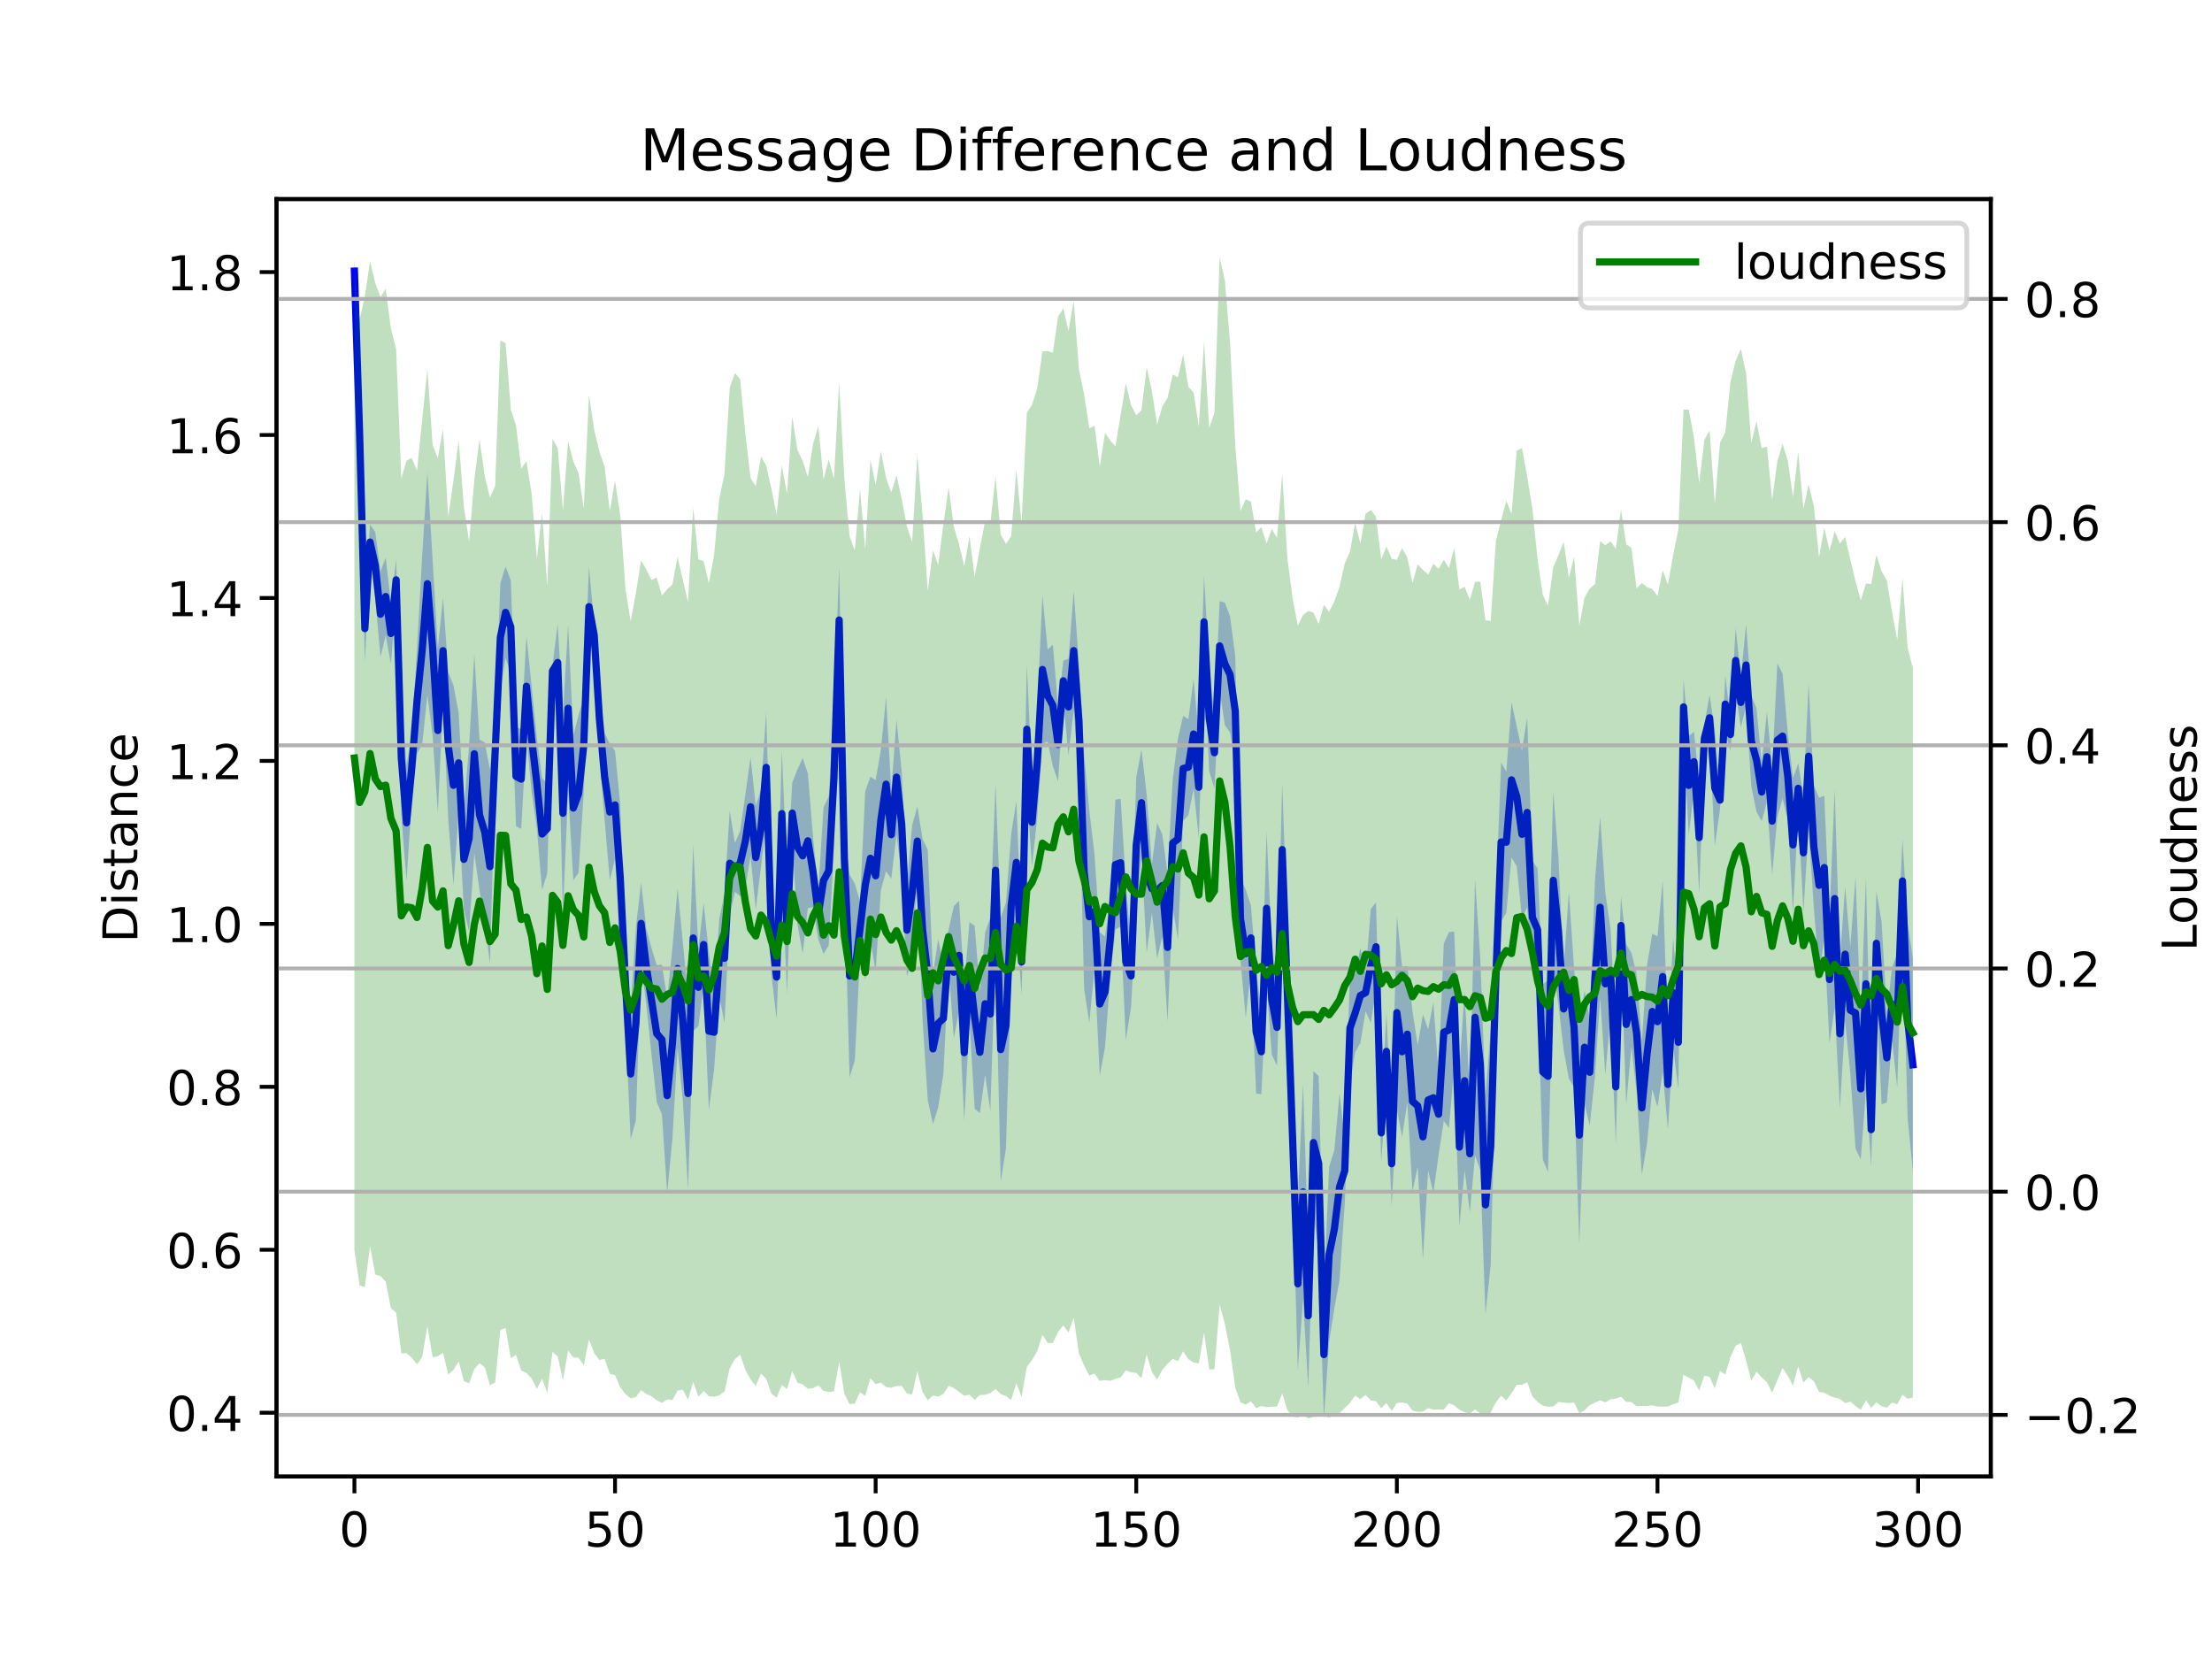 <?xml version="1.0" encoding="utf-8" standalone="no"?>
<!DOCTYPE svg PUBLIC "-//W3C//DTD SVG 1.1//EN"
  "http://www.w3.org/Graphics/SVG/1.1/DTD/svg11.dtd">
<!-- Created with matplotlib (https://matplotlib.org/) -->
<svg height="345.6pt" version="1.1" viewBox="0 0 460.8 345.6" width="460.8pt" xmlns="http://www.w3.org/2000/svg" xmlns:xlink="http://www.w3.org/1999/xlink">
 <defs>
  <style type="text/css">
*{stroke-linecap:butt;stroke-linejoin:round;}
  </style>
 </defs>
 <g id="figure_1">
  <g id="patch_1">
   <path d="M 0 345.6 
L 460.8 345.6 
L 460.8 0 
L 0 0 
z
" style="fill:#ffffff;"/>
  </g>
  <g id="axes_1">
   <g id="patch_2">
    <path d="M 57.6 307.584 
L 414.72 307.584 
L 414.72 41.472 
L 57.6 41.472 
z
" style="fill:#ffffff;"/>
   </g>
   <g id="PolyCollection_1">
    <path clip-path="url(#p8cb01e4af1)" d="M 73.833 53.568 
L 73.833 59.396 
L 74.919 92.664 
L 76.004 137.965 
L 77.09 116.547 
L 78.176 124.753 
L 79.262 136.864 
L 80.348 132.366 
L 81.433 138.325 
L 82.519 125.012 
L 83.605 169.939 
L 84.691 183.523 
L 85.777 166.597 
L 86.862 157.065 
L 87.948 155.055 
L 89.034 144.81 
L 90.12 153.215 
L 91.206 169.271 
L 92.291 146.566 
L 93.377 170.693 
L 94.463 184.417 
L 95.549 169.383 
L 96.635 189.576 
L 97.72 193.98 
L 98.806 177.783 
L 99.892 185.435 
L 100.978 191.991 
L 102.064 200.758 
L 103.149 162.182 
L 104.235 144.019 
L 105.321 137.101 
L 106.407 140.342 
L 107.493 172.106 
L 108.578 172.674 
L 109.664 153.44 
L 110.75 165.016 
L 111.836 172.626 
L 112.922 185.405 
L 114.007 181.946 
L 115.093 140.879 
L 116.179 146.018 
L 117.265 190.07 
L 118.351 164.905 
L 119.436 183.398 
L 120.522 181.8 
L 121.608 165.099 
L 122.694 134.753 
L 123.78 134.588 
L 124.865 157.606 
L 125.951 170.867 
L 127.037 183.353 
L 128.123 178.936 
L 129.209 198.138 
L 130.294 213.65 
L 131.38 237.35 
L 132.466 233.366 
L 133.552 200.897 
L 134.638 209.279 
L 135.723 219.72 
L 136.809 229.558 
L 137.895 232.172 
L 138.981 248.532 
L 140.067 237.325 
L 141.152 218.478 
L 142.238 229.082 
L 143.324 247.764 
L 144.41 214.769 
L 145.496 213.763 
L 146.581 205.38 
L 147.667 231.239 
L 148.753 222.871 
L 149.839 207.558 
L 150.925 213.079 
L 152.01 190.73 
L 153.096 185.793 
L 154.182 186.704 
L 155.268 184.919 
L 156.354 178.329 
L 157.439 189.456 
L 158.525 180.651 
L 159.611 171.348 
L 160.697 203.059 
L 161.783 212.308 
L 162.868 182.712 
L 163.954 206.994 
L 165.04 175.703 
L 166.126 192.546 
L 167.212 198.653 
L 168.297 189.178 
L 169.383 188.982 
L 170.469 195.68 
L 171.555 198.719 
L 172.641 196.928 
L 173.726 176.929 
L 174.812 140.23 
L 175.898 184.721 
L 176.984 224.427 
L 178.07 220.906 
L 179.155 199.444 
L 180.241 203.994 
L 181.327 195.776 
L 182.413 202.387 
L 183.499 185.466 
L 184.584 181.496 
L 185.67 183.043 
L 186.756 173.864 
L 187.842 182.579 
L 188.928 203.385 
L 190.013 200.057 
L 191.099 182.422 
L 192.185 212.497 
L 193.271 229.188 
L 194.357 234.166 
L 195.442 230.697 
L 196.528 223.675 
L 197.614 201.527 
L 198.7 216.289 
L 199.786 210.411 
L 200.871 233.48 
L 201.957 212.546 
L 203.043 230.978 
L 204.129 231.875 
L 205.215 223.895 
L 206.3 231.436 
L 207.386 199.268 
L 208.472 246.159 
L 209.558 239.264 
L 210.644 203.658 
L 211.729 192.403 
L 212.815 207.119 
L 213.901 165.456 
L 214.987 180.431 
L 216.073 170.332 
L 217.158 154.923 
L 218.244 154.513 
L 219.33 159.625 
L 220.416 162.756 
L 221.502 146.03 
L 222.587 157.311 
L 223.673 147.946 
L 224.759 161.999 
L 225.845 206.016 
L 226.931 213.006 
L 228.016 201.637 
L 229.102 224.081 
L 230.188 218.239 
L 231.274 203.824 
L 232.36 193.614 
L 233.445 193.048 
L 234.531 216.698 
L 235.617 209.799 
L 236.703 190.051 
L 237.789 178.275 
L 238.875 198.449 
L 239.96 190.211 
L 241.046 199.642 
L 242.132 195.137 
L 243.218 212.764 
L 244.304 188.921 
L 245.389 195.777 
L 246.475 171.034 
L 247.561 169.827 
L 248.647 164.334 
L 249.733 174.544 
L 250.818 139.13 
L 251.904 160.655 
L 252.99 164.294 
L 254.076 143.88 
L 255.162 151.063 
L 256.247 152.628 
L 257.333 159.618 
L 258.419 199.965 
L 259.505 211.99 
L 260.591 202.12 
L 261.676 227.795 
L 262.762 227.947 
L 263.848 205.193 
L 264.934 219.687 
L 266.02 222.001 
L 267.105 190.763 
L 268.191 218.89 
L 269.277 247.1 
L 270.363 285.355 
L 271.449 270.726 
L 272.534 289.056 
L 273.62 252.891 
L 274.706 260.59 
L 275.792 295.488 
L 276.878 279.576 
L 277.963 272.601 
L 279.049 266.751 
L 280.135 250.718 
L 281.221 225.582 
L 282.307 219.153 
L 283.392 217.272 
L 284.478 210.664 
L 285.564 213.074 
L 286.65 206.45 
L 287.736 242 
L 288.821 226.925 
L 289.907 251.229 
L 290.993 231.106 
L 292.079 236.83 
L 293.165 229.641 
L 294.25 248.179 
L 295.336 243.018 
L 296.422 262.352 
L 297.508 243.839 
L 298.594 248.557 
L 299.679 240.618 
L 300.765 233.527 
L 301.851 234.957 
L 302.937 222.393 
L 304.023 255.365 
L 305.108 243.782 
L 306.194 252.564 
L 307.28 240.661 
L 308.366 243.76 
L 309.452 273.765 
L 310.537 263.492 
L 311.623 220.049 
L 312.709 191.974 
L 313.795 190.123 
L 314.881 178.627 
L 315.966 180.465 
L 317.052 191.235 
L 318.138 189.036 
L 319.224 202.929 
L 320.31 206.375 
L 321.395 241.535 
L 322.481 244.186 
L 323.567 201.903 
L 324.653 209.298 
L 325.739 218.749 
L 326.824 224.696 
L 327.91 226.486 
L 328.996 259.196 
L 330.082 229.994 
L 331.168 234.505 
L 332.253 224.314 
L 333.339 207.868 
L 334.425 223.877 
L 335.511 211.307 
L 336.597 238.311 
L 337.682 198.858 
L 338.768 230.073 
L 339.854 218.005 
L 340.94 227.69 
L 342.026 244.787 
L 343.111 238.221 
L 344.197 226.899 
L 345.283 230.64 
L 346.369 223.44 
L 347.455 235.261 
L 348.54 218.173 
L 349.626 226.83 
L 350.712 153.038 
L 351.798 173.917 
L 352.884 164.868 
L 353.969 186.159 
L 355.055 156.735 
L 356.141 154.25 
L 357.227 176.168 
L 358.313 168.567 
L 359.398 152.595 
L 360.484 156.365 
L 361.57 144.369 
L 362.656 151.553 
L 363.742 147.07 
L 364.827 163.832 
L 365.913 169.093 
L 366.999 171.081 
L 368.085 167.032 
L 369.171 182.214 
L 370.256 170.212 
L 371.342 166.371 
L 372.428 170.683 
L 373.514 189.987 
L 374.6 169.408 
L 375.685 189.857 
L 376.771 172.667 
L 377.857 189.146 
L 378.943 202.662 
L 380.029 195.689 
L 381.114 217.303 
L 382.2 209.966 
L 383.286 230.847 
L 384.372 212.801 
L 385.458 223.729 
L 386.543 239.287 
L 387.629 241.524 
L 388.715 227.114 
L 389.801 242.866 
L 390.887 207.34 
L 391.972 230.037 
L 393.058 229.655 
L 394.144 216.745 
L 395.23 226.556 
L 396.316 192.272 
L 397.401 233.086 
L 398.487 243.998 
L 398.487 199.627 
L 398.487 199.627 
L 397.401 192.3 
L 396.316 174.767 
L 395.23 198.653 
L 394.144 201.584 
L 393.058 211.077 
L 391.972 192.049 
L 390.887 185.664 
L 389.801 227.763 
L 388.715 182.78 
L 387.629 212.119 
L 386.543 182.746 
L 385.458 197.152 
L 384.372 184.751 
L 383.286 199.854 
L 382.2 164.429 
L 381.114 190.784 
L 380.029 165.765 
L 378.943 166.196 
L 377.857 163.655 
L 376.771 142.412 
L 375.685 165.458 
L 374.6 159.037 
L 373.514 162.044 
L 372.428 152.754 
L 371.342 140.323 
L 370.256 138.215 
L 369.171 159.901 
L 368.085 148.263 
L 366.999 158.905 
L 365.913 147.572 
L 364.827 144.893 
L 363.742 129.986 
L 362.656 141.095 
L 361.57 130.807 
L 360.484 149.648 
L 359.398 140.755 
L 358.313 164.776 
L 357.227 152.215 
L 356.141 144.811 
L 355.055 150.831 
L 353.969 162.827 
L 352.884 152.469 
L 351.798 153.306 
L 350.712 141.487 
L 349.626 207.429 
L 348.54 195.358 
L 347.455 216.54 
L 346.369 183.447 
L 345.283 195.034 
L 344.197 194.52 
L 343.111 201.041 
L 342.026 216.802 
L 340.94 202.864 
L 339.854 198.465 
L 338.768 196.728 
L 337.682 186.755 
L 336.597 214.522 
L 335.511 193.568 
L 334.425 186.023 
L 333.339 170.117 
L 332.253 183.571 
L 331.168 212.24 
L 330.082 206.322 
L 328.996 213.754 
L 327.91 201.743 
L 326.824 185.814 
L 325.739 201.615 
L 324.653 178.702 
L 323.567 164.879 
L 322.481 204.237 
L 321.395 205.028 
L 320.31 180.919 
L 319.224 179.306 
L 318.138 149.459 
L 317.052 156.377 
L 315.966 151.366 
L 314.881 146.292 
L 313.795 160.766 
L 312.709 158.835 
L 311.623 186.812 
L 310.537 214.37 
L 309.452 228.221 
L 308.366 199.509 
L 307.28 183.199 
L 306.194 228.132 
L 305.108 206.49 
L 304.023 222.565 
L 302.937 194.059 
L 301.851 194.177 
L 300.765 196.55 
L 299.679 223.607 
L 298.594 208.815 
L 297.508 214.472 
L 296.422 211.311 
L 295.336 217.733 
L 294.25 210.682 
L 293.165 201.235 
L 292.079 201.379 
L 290.993 190.786 
L 289.907 233.63 
L 288.821 211.118 
L 287.736 229.988 
L 286.65 187.993 
L 285.564 189.362 
L 284.478 202.933 
L 283.392 197.499 
L 282.307 202.884 
L 281.221 202.756 
L 280.135 237.051 
L 279.049 227.818 
L 277.963 239.568 
L 276.878 243.075 
L 275.792 268.886 
L 274.706 224.15 
L 273.62 223.138 
L 272.534 259.128 
L 271.449 225.861 
L 270.363 249.539 
L 269.277 226.633 
L 268.191 193.727 
L 267.105 163.2 
L 266.02 206.047 
L 264.934 196.734 
L 263.848 173.233 
L 262.762 210.262 
L 261.676 202.139 
L 260.591 188.64 
L 259.505 185.315 
L 258.419 182.861 
L 257.333 136.698 
L 256.247 128.441 
L 255.162 125.548 
L 254.076 125.23 
L 252.99 149.329 
L 251.904 138.64 
L 250.818 119.957 
L 249.733 153.449 
L 248.647 141.474 
L 247.561 149.805 
L 246.475 149.133 
L 245.389 153.81 
L 244.304 162.319 
L 243.218 181.966 
L 242.132 173.839 
L 241.046 171.429 
L 239.96 180.059 
L 238.875 165.512 
L 237.789 156.151 
L 236.703 161.926 
L 235.617 196.84 
L 234.531 183.966 
L 233.445 166.386 
L 232.36 166.601 
L 231.274 187.525 
L 230.188 195.063 
L 229.102 194.21 
L 228.016 178.056 
L 226.931 168.949 
L 225.845 157.261 
L 224.759 138.214 
L 223.673 123.13 
L 222.587 137.221 
L 221.502 137.61 
L 220.416 147.4 
L 219.33 134.282 
L 218.244 135.316 
L 217.158 124.01 
L 216.073 147.33 
L 214.987 162.14 
L 213.901 138.363 
L 212.815 193.663 
L 211.729 166.896 
L 210.644 173.71 
L 209.558 188.01 
L 208.472 191.142 
L 207.386 163.32 
L 206.3 191.051 
L 205.215 194.314 
L 204.129 206.55 
L 203.043 192.878 
L 201.957 192.105 
L 200.871 205.093 
L 199.786 187.642 
L 198.7 188.77 
L 197.614 193.626 
L 196.528 200.677 
L 195.442 195.67 
L 194.357 202.844 
L 193.271 177.033 
L 192.185 174.764 
L 191.099 167.99 
L 190.013 171.951 
L 188.928 184.148 
L 187.842 160.779 
L 186.756 149.915 
L 185.67 164.708 
L 184.584 145.224 
L 183.499 156.235 
L 182.413 162.507 
L 181.327 161.812 
L 180.241 164.845 
L 179.155 187.707 
L 178.07 184.072 
L 176.984 182.199 
L 175.898 173.106 
L 174.812 118.085 
L 173.726 147.208 
L 172.641 165.88 
L 171.555 168.18 
L 170.469 185.31 
L 169.383 174.51 
L 168.297 161.142 
L 167.212 157.916 
L 166.126 160.288 
L 165.04 163.067 
L 163.954 182.176 
L 162.868 156.276 
L 161.783 194.782 
L 160.697 186.017 
L 159.611 148.383 
L 158.525 164.493 
L 157.439 167.831 
L 156.354 157.779 
L 155.268 165.536 
L 154.182 173.068 
L 153.096 175.648 
L 152.01 168.924 
L 150.925 186.162 
L 149.839 191.456 
L 148.753 207.19 
L 147.667 198.352 
L 146.581 188.152 
L 145.496 197.575 
L 144.41 176.019 
L 143.324 207.833 
L 142.238 196.17 
L 141.152 185.054 
L 140.067 197.497 
L 138.981 207.936 
L 137.895 200.977 
L 136.809 201.073 
L 135.723 197.506 
L 134.638 193.423 
L 133.552 183.822 
L 132.466 193.185 
L 131.38 210.116 
L 130.294 195.61 
L 129.209 167.633 
L 128.123 156.412 
L 127.037 154.974 
L 125.951 152.679 
L 124.865 141.847 
L 123.78 130.016 
L 122.694 118.003 
L 121.608 145.369 
L 120.522 148.929 
L 119.436 153.265 
L 118.351 130.182 
L 117.265 148.757 
L 116.179 129.994 
L 115.093 138.65 
L 114.007 163.284 
L 112.922 162.07 
L 111.836 153.74 
L 110.75 142.981 
L 109.664 132.476 
L 108.578 151.937 
L 107.493 151.349 
L 106.407 120.871 
L 105.321 118.036 
L 104.235 121.492 
L 103.149 149.705 
L 102.064 160.324 
L 100.978 154.67 
L 99.892 154.064 
L 98.806 136.258 
L 97.72 155.413 
L 96.635 168.449 
L 95.549 148.45 
L 94.463 142.773 
L 93.377 139.997 
L 92.291 124.525 
L 91.206 135.074 
L 90.12 116.645 
L 89.034 98.395 
L 87.948 115.788 
L 86.862 135.213 
L 85.777 153.235 
L 84.691 159.294 
L 83.605 146.038 
L 82.519 116.573 
L 81.433 125.603 
L 80.348 116.163 
L 79.262 119.037 
L 78.176 110.84 
L 77.09 109.296 
L 76.004 123.936 
L 74.919 88.416 
L 73.833 53.568 
z
" style="fill:#0000ff;fill-opacity:0.25;"/>
   </g>
   <g id="matplotlib.axis_1">
    <g id="xtick_1">
     <g id="line2d_1">
      <defs>
       <path d="M 0 0 
L 0 3.5 
" id="m715c5bc974" style="stroke:#000000;stroke-width:0.8;"/>
      </defs>
      <g>
       <use style="stroke:#000000;stroke-width:0.8;" x="73.833" xlink:href="#m715c5bc974" y="307.584"/>
      </g>
     </g>
     <g id="text_1">
      <!-- 0 -->
      <defs>
       <path d="M 31.781 66.406 
Q 24.172 66.406 20.328 58.906 
Q 16.5 51.422 16.5 36.375 
Q 16.5 21.391 20.328 13.891 
Q 24.172 6.391 31.781 6.391 
Q 39.453 6.391 43.281 13.891 
Q 47.125 21.391 47.125 36.375 
Q 47.125 51.422 43.281 58.906 
Q 39.453 66.406 31.781 66.406 
z
M 31.781 74.219 
Q 44.047 74.219 50.516 64.516 
Q 56.984 54.828 56.984 36.375 
Q 56.984 17.969 50.516 8.266 
Q 44.047 -1.422 31.781 -1.422 
Q 19.531 -1.422 13.062 8.266 
Q 6.594 17.969 6.594 36.375 
Q 6.594 54.828 13.062 64.516 
Q 19.531 74.219 31.781 74.219 
z
" id="DejaVuSans-48"/>
      </defs>
      <g transform="translate(70.651 322.182)scale(0.1 -0.1)">
       <use xlink:href="#DejaVuSans-48"/>
      </g>
     </g>
    </g>
    <g id="xtick_2">
     <g id="line2d_2">
      <g>
       <use style="stroke:#000000;stroke-width:0.8;" x="128.123" xlink:href="#m715c5bc974" y="307.584"/>
      </g>
     </g>
     <g id="text_2">
      <!-- 50 -->
      <defs>
       <path d="M 10.797 72.906 
L 49.516 72.906 
L 49.516 64.594 
L 19.828 64.594 
L 19.828 46.734 
Q 21.969 47.469 24.109 47.828 
Q 26.266 48.188 28.422 48.188 
Q 40.625 48.188 47.75 41.5 
Q 54.891 34.812 54.891 23.391 
Q 54.891 11.625 47.562 5.094 
Q 40.234 -1.422 26.906 -1.422 
Q 22.312 -1.422 17.547 -0.641 
Q 12.797 0.141 7.719 1.703 
L 7.719 11.625 
Q 12.109 9.234 16.797 8.062 
Q 21.484 6.891 26.703 6.891 
Q 35.156 6.891 40.078 11.328 
Q 45.016 15.766 45.016 23.391 
Q 45.016 31 40.078 35.438 
Q 35.156 39.891 26.703 39.891 
Q 22.75 39.891 18.812 39.016 
Q 14.891 38.141 10.797 36.281 
z
" id="DejaVuSans-53"/>
      </defs>
      <g transform="translate(121.76 322.182)scale(0.1 -0.1)">
       <use xlink:href="#DejaVuSans-53"/>
       <use x="63.623" xlink:href="#DejaVuSans-48"/>
      </g>
     </g>
    </g>
    <g id="xtick_3">
     <g id="line2d_3">
      <g>
       <use style="stroke:#000000;stroke-width:0.8;" x="182.413" xlink:href="#m715c5bc974" y="307.584"/>
      </g>
     </g>
     <g id="text_3">
      <!-- 100 -->
      <defs>
       <path d="M 12.406 8.297 
L 28.516 8.297 
L 28.516 63.922 
L 10.984 60.406 
L 10.984 69.391 
L 28.422 72.906 
L 38.281 72.906 
L 38.281 8.297 
L 54.391 8.297 
L 54.391 0 
L 12.406 0 
z
" id="DejaVuSans-49"/>
      </defs>
      <g transform="translate(172.869 322.182)scale(0.1 -0.1)">
       <use xlink:href="#DejaVuSans-49"/>
       <use x="63.623" xlink:href="#DejaVuSans-48"/>
       <use x="127.246" xlink:href="#DejaVuSans-48"/>
      </g>
     </g>
    </g>
    <g id="xtick_4">
     <g id="line2d_4">
      <g>
       <use style="stroke:#000000;stroke-width:0.8;" x="236.703" xlink:href="#m715c5bc974" y="307.584"/>
      </g>
     </g>
     <g id="text_4">
      <!-- 150 -->
      <g transform="translate(227.159 322.182)scale(0.1 -0.1)">
       <use xlink:href="#DejaVuSans-49"/>
       <use x="63.623" xlink:href="#DejaVuSans-53"/>
       <use x="127.246" xlink:href="#DejaVuSans-48"/>
      </g>
     </g>
    </g>
    <g id="xtick_5">
     <g id="line2d_5">
      <g>
       <use style="stroke:#000000;stroke-width:0.8;" x="290.993" xlink:href="#m715c5bc974" y="307.584"/>
      </g>
     </g>
     <g id="text_5">
      <!-- 200 -->
      <defs>
       <path d="M 19.188 8.297 
L 53.609 8.297 
L 53.609 0 
L 7.328 0 
L 7.328 8.297 
Q 12.938 14.109 22.625 23.891 
Q 32.328 33.688 34.812 36.531 
Q 39.547 41.844 41.422 45.531 
Q 43.312 49.219 43.312 52.781 
Q 43.312 58.594 39.234 62.25 
Q 35.156 65.922 28.609 65.922 
Q 23.969 65.922 18.812 64.312 
Q 13.672 62.703 7.812 59.422 
L 7.812 69.391 
Q 13.766 71.781 18.938 73 
Q 24.125 74.219 28.422 74.219 
Q 39.75 74.219 46.484 68.547 
Q 53.219 62.891 53.219 53.422 
Q 53.219 48.922 51.531 44.891 
Q 49.859 40.875 45.406 35.406 
Q 44.188 33.984 37.641 27.219 
Q 31.109 20.453 19.188 8.297 
z
" id="DejaVuSans-50"/>
      </defs>
      <g transform="translate(281.449 322.182)scale(0.1 -0.1)">
       <use xlink:href="#DejaVuSans-50"/>
       <use x="63.623" xlink:href="#DejaVuSans-48"/>
       <use x="127.246" xlink:href="#DejaVuSans-48"/>
      </g>
     </g>
    </g>
    <g id="xtick_6">
     <g id="line2d_6">
      <g>
       <use style="stroke:#000000;stroke-width:0.8;" x="345.283" xlink:href="#m715c5bc974" y="307.584"/>
      </g>
     </g>
     <g id="text_6">
      <!-- 250 -->
      <g transform="translate(335.739 322.182)scale(0.1 -0.1)">
       <use xlink:href="#DejaVuSans-50"/>
       <use x="63.623" xlink:href="#DejaVuSans-53"/>
       <use x="127.246" xlink:href="#DejaVuSans-48"/>
      </g>
     </g>
    </g>
    <g id="xtick_7">
     <g id="line2d_7">
      <g>
       <use style="stroke:#000000;stroke-width:0.8;" x="399.573" xlink:href="#m715c5bc974" y="307.584"/>
      </g>
     </g>
     <g id="text_7">
      <!-- 300 -->
      <defs>
       <path d="M 40.578 39.312 
Q 47.656 37.797 51.625 33 
Q 55.609 28.219 55.609 21.188 
Q 55.609 10.406 48.188 4.484 
Q 40.766 -1.422 27.094 -1.422 
Q 22.516 -1.422 17.656 -0.516 
Q 12.797 0.391 7.625 2.203 
L 7.625 11.719 
Q 11.719 9.328 16.594 8.109 
Q 21.484 6.891 26.812 6.891 
Q 36.078 6.891 40.938 10.547 
Q 45.797 14.203 45.797 21.188 
Q 45.797 27.641 41.281 31.266 
Q 36.766 34.906 28.719 34.906 
L 20.219 34.906 
L 20.219 43.016 
L 29.109 43.016 
Q 36.375 43.016 40.234 45.922 
Q 44.094 48.828 44.094 54.297 
Q 44.094 59.906 40.109 62.906 
Q 36.141 65.922 28.719 65.922 
Q 24.656 65.922 20.016 65.031 
Q 15.375 64.156 9.812 62.312 
L 9.812 71.094 
Q 15.438 72.656 20.344 73.438 
Q 25.25 74.219 29.594 74.219 
Q 40.828 74.219 47.359 69.109 
Q 53.906 64.016 53.906 55.328 
Q 53.906 49.266 50.438 45.094 
Q 46.969 40.922 40.578 39.312 
z
" id="DejaVuSans-51"/>
      </defs>
      <g transform="translate(390.029 322.182)scale(0.1 -0.1)">
       <use xlink:href="#DejaVuSans-51"/>
       <use x="63.623" xlink:href="#DejaVuSans-48"/>
       <use x="127.246" xlink:href="#DejaVuSans-48"/>
      </g>
     </g>
    </g>
   </g>
   <g id="matplotlib.axis_2">
    <g id="ytick_1">
     <g id="line2d_8">
      <defs>
       <path d="M 0 0 
L -3.5 0 
" id="m581f1e37c8" style="stroke:#000000;stroke-width:0.8;"/>
      </defs>
      <g>
       <use style="stroke:#000000;stroke-width:0.8;" x="57.6" xlink:href="#m581f1e37c8" y="294.298"/>
      </g>
     </g>
     <g id="text_8">
      <!-- 0.4 -->
      <defs>
       <path d="M 10.688 12.406 
L 21 12.406 
L 21 0 
L 10.688 0 
z
" id="DejaVuSans-46"/>
       <path d="M 37.797 64.312 
L 12.891 25.391 
L 37.797 25.391 
z
M 35.203 72.906 
L 47.609 72.906 
L 47.609 25.391 
L 58.016 25.391 
L 58.016 17.188 
L 47.609 17.188 
L 47.609 0 
L 37.797 0 
L 37.797 17.188 
L 4.891 17.188 
L 4.891 26.703 
z
" id="DejaVuSans-52"/>
      </defs>
      <g transform="translate(34.697 298.097)scale(0.1 -0.1)">
       <use xlink:href="#DejaVuSans-48"/>
       <use x="63.623" xlink:href="#DejaVuSans-46"/>
       <use x="95.41" xlink:href="#DejaVuSans-52"/>
      </g>
     </g>
    </g>
    <g id="ytick_2">
     <g id="line2d_9">
      <g>
       <use style="stroke:#000000;stroke-width:0.8;" x="57.6" xlink:href="#m581f1e37c8" y="260.352"/>
      </g>
     </g>
     <g id="text_9">
      <!-- 0.6 -->
      <defs>
       <path d="M 33.016 40.375 
Q 26.375 40.375 22.484 35.828 
Q 18.609 31.297 18.609 23.391 
Q 18.609 15.531 22.484 10.953 
Q 26.375 6.391 33.016 6.391 
Q 39.656 6.391 43.531 10.953 
Q 47.406 15.531 47.406 23.391 
Q 47.406 31.297 43.531 35.828 
Q 39.656 40.375 33.016 40.375 
z
M 52.594 71.297 
L 52.594 62.312 
Q 48.875 64.062 45.094 64.984 
Q 41.312 65.922 37.594 65.922 
Q 27.828 65.922 22.672 59.328 
Q 17.531 52.734 16.797 39.406 
Q 19.672 43.656 24.016 45.922 
Q 28.375 48.188 33.594 48.188 
Q 44.578 48.188 50.953 41.516 
Q 57.328 34.859 57.328 23.391 
Q 57.328 12.156 50.688 5.359 
Q 44.047 -1.422 33.016 -1.422 
Q 20.359 -1.422 13.672 8.266 
Q 6.984 17.969 6.984 36.375 
Q 6.984 53.656 15.188 63.938 
Q 23.391 74.219 37.203 74.219 
Q 40.922 74.219 44.703 73.484 
Q 48.484 72.75 52.594 71.297 
z
" id="DejaVuSans-54"/>
      </defs>
      <g transform="translate(34.697 264.151)scale(0.1 -0.1)">
       <use xlink:href="#DejaVuSans-48"/>
       <use x="63.623" xlink:href="#DejaVuSans-46"/>
       <use x="95.41" xlink:href="#DejaVuSans-54"/>
      </g>
     </g>
    </g>
    <g id="ytick_3">
     <g id="line2d_10">
      <g>
       <use style="stroke:#000000;stroke-width:0.8;" x="57.6" xlink:href="#m581f1e37c8" y="226.406"/>
      </g>
     </g>
     <g id="text_10">
      <!-- 0.8 -->
      <defs>
       <path d="M 31.781 34.625 
Q 24.75 34.625 20.719 30.859 
Q 16.703 27.094 16.703 20.516 
Q 16.703 13.922 20.719 10.156 
Q 24.75 6.391 31.781 6.391 
Q 38.812 6.391 42.859 10.172 
Q 46.922 13.969 46.922 20.516 
Q 46.922 27.094 42.891 30.859 
Q 38.875 34.625 31.781 34.625 
z
M 21.922 38.812 
Q 15.578 40.375 12.031 44.719 
Q 8.5 49.078 8.5 55.328 
Q 8.5 64.062 14.719 69.141 
Q 20.953 74.219 31.781 74.219 
Q 42.672 74.219 48.875 69.141 
Q 55.078 64.062 55.078 55.328 
Q 55.078 49.078 51.531 44.719 
Q 48 40.375 41.703 38.812 
Q 48.828 37.156 52.797 32.312 
Q 56.781 27.484 56.781 20.516 
Q 56.781 9.906 50.312 4.234 
Q 43.844 -1.422 31.781 -1.422 
Q 19.734 -1.422 13.25 4.234 
Q 6.781 9.906 6.781 20.516 
Q 6.781 27.484 10.781 32.312 
Q 14.797 37.156 21.922 38.812 
z
M 18.312 54.391 
Q 18.312 48.734 21.844 45.562 
Q 25.391 42.391 31.781 42.391 
Q 38.141 42.391 41.719 45.562 
Q 45.312 48.734 45.312 54.391 
Q 45.312 60.062 41.719 63.234 
Q 38.141 66.406 31.781 66.406 
Q 25.391 66.406 21.844 63.234 
Q 18.312 60.062 18.312 54.391 
z
" id="DejaVuSans-56"/>
      </defs>
      <g transform="translate(34.697 230.205)scale(0.1 -0.1)">
       <use xlink:href="#DejaVuSans-48"/>
       <use x="63.623" xlink:href="#DejaVuSans-46"/>
       <use x="95.41" xlink:href="#DejaVuSans-56"/>
      </g>
     </g>
    </g>
    <g id="ytick_4">
     <g id="line2d_11">
      <g>
       <use style="stroke:#000000;stroke-width:0.8;" x="57.6" xlink:href="#m581f1e37c8" y="192.46"/>
      </g>
     </g>
     <g id="text_11">
      <!-- 1.0 -->
      <g transform="translate(34.697 196.259)scale(0.1 -0.1)">
       <use xlink:href="#DejaVuSans-49"/>
       <use x="63.623" xlink:href="#DejaVuSans-46"/>
       <use x="95.41" xlink:href="#DejaVuSans-48"/>
      </g>
     </g>
    </g>
    <g id="ytick_5">
     <g id="line2d_12">
      <g>
       <use style="stroke:#000000;stroke-width:0.8;" x="57.6" xlink:href="#m581f1e37c8" y="158.513"/>
      </g>
     </g>
     <g id="text_12">
      <!-- 1.2 -->
      <g transform="translate(34.697 162.313)scale(0.1 -0.1)">
       <use xlink:href="#DejaVuSans-49"/>
       <use x="63.623" xlink:href="#DejaVuSans-46"/>
       <use x="95.41" xlink:href="#DejaVuSans-50"/>
      </g>
     </g>
    </g>
    <g id="ytick_6">
     <g id="line2d_13">
      <g>
       <use style="stroke:#000000;stroke-width:0.8;" x="57.6" xlink:href="#m581f1e37c8" y="124.567"/>
      </g>
     </g>
     <g id="text_13">
      <!-- 1.4 -->
      <g transform="translate(34.697 128.366)scale(0.1 -0.1)">
       <use xlink:href="#DejaVuSans-49"/>
       <use x="63.623" xlink:href="#DejaVuSans-46"/>
       <use x="95.41" xlink:href="#DejaVuSans-52"/>
      </g>
     </g>
    </g>
    <g id="ytick_7">
     <g id="line2d_14">
      <g>
       <use style="stroke:#000000;stroke-width:0.8;" x="57.6" xlink:href="#m581f1e37c8" y="90.621"/>
      </g>
     </g>
     <g id="text_14">
      <!-- 1.6 -->
      <g transform="translate(34.697 94.42)scale(0.1 -0.1)">
       <use xlink:href="#DejaVuSans-49"/>
       <use x="63.623" xlink:href="#DejaVuSans-46"/>
       <use x="95.41" xlink:href="#DejaVuSans-54"/>
      </g>
     </g>
    </g>
    <g id="ytick_8">
     <g id="line2d_15">
      <g>
       <use style="stroke:#000000;stroke-width:0.8;" x="57.6" xlink:href="#m581f1e37c8" y="56.675"/>
      </g>
     </g>
     <g id="text_15">
      <!-- 1.8 -->
      <g transform="translate(34.697 60.474)scale(0.1 -0.1)">
       <use xlink:href="#DejaVuSans-49"/>
       <use x="63.623" xlink:href="#DejaVuSans-46"/>
       <use x="95.41" xlink:href="#DejaVuSans-56"/>
      </g>
     </g>
    </g>
    <g id="text_16">
     <!-- Distance -->
     <defs>
      <path d="M 19.672 64.797 
L 19.672 8.109 
L 31.594 8.109 
Q 46.688 8.109 53.688 14.938 
Q 60.688 21.781 60.688 36.531 
Q 60.688 51.172 53.688 57.984 
Q 46.688 64.797 31.594 64.797 
z
M 9.812 72.906 
L 30.078 72.906 
Q 51.266 72.906 61.172 64.094 
Q 71.094 55.281 71.094 36.531 
Q 71.094 17.672 61.125 8.828 
Q 51.172 0 30.078 0 
L 9.812 0 
z
" id="DejaVuSans-68"/>
      <path d="M 9.422 54.688 
L 18.406 54.688 
L 18.406 0 
L 9.422 0 
z
M 9.422 75.984 
L 18.406 75.984 
L 18.406 64.594 
L 9.422 64.594 
z
" id="DejaVuSans-105"/>
      <path d="M 44.281 53.078 
L 44.281 44.578 
Q 40.484 46.531 36.375 47.5 
Q 32.281 48.484 27.875 48.484 
Q 21.188 48.484 17.844 46.438 
Q 14.5 44.391 14.5 40.281 
Q 14.5 37.156 16.891 35.375 
Q 19.281 33.594 26.516 31.984 
L 29.594 31.297 
Q 39.156 29.25 43.188 25.516 
Q 47.219 21.781 47.219 15.094 
Q 47.219 7.469 41.188 3.016 
Q 35.156 -1.422 24.609 -1.422 
Q 20.219 -1.422 15.453 -0.562 
Q 10.688 0.297 5.422 2 
L 5.422 11.281 
Q 10.406 8.688 15.234 7.391 
Q 20.062 6.109 24.812 6.109 
Q 31.156 6.109 34.562 8.281 
Q 37.984 10.453 37.984 14.406 
Q 37.984 18.062 35.516 20.016 
Q 33.062 21.969 24.703 23.781 
L 21.578 24.516 
Q 13.234 26.266 9.516 29.906 
Q 5.812 33.547 5.812 39.891 
Q 5.812 47.609 11.281 51.797 
Q 16.75 56 26.812 56 
Q 31.781 56 36.172 55.266 
Q 40.578 54.547 44.281 53.078 
z
" id="DejaVuSans-115"/>
      <path d="M 18.312 70.219 
L 18.312 54.688 
L 36.812 54.688 
L 36.812 47.703 
L 18.312 47.703 
L 18.312 18.016 
Q 18.312 11.328 20.141 9.422 
Q 21.969 7.516 27.594 7.516 
L 36.812 7.516 
L 36.812 0 
L 27.594 0 
Q 17.188 0 13.234 3.875 
Q 9.281 7.766 9.281 18.016 
L 9.281 47.703 
L 2.688 47.703 
L 2.688 54.688 
L 9.281 54.688 
L 9.281 70.219 
z
" id="DejaVuSans-116"/>
      <path d="M 34.281 27.484 
Q 23.391 27.484 19.188 25 
Q 14.984 22.516 14.984 16.5 
Q 14.984 11.719 18.141 8.906 
Q 21.297 6.109 26.703 6.109 
Q 34.188 6.109 38.703 11.406 
Q 43.219 16.703 43.219 25.484 
L 43.219 27.484 
z
M 52.203 31.203 
L 52.203 0 
L 43.219 0 
L 43.219 8.297 
Q 40.141 3.328 35.547 0.953 
Q 30.953 -1.422 24.312 -1.422 
Q 15.922 -1.422 10.953 3.297 
Q 6 8.016 6 15.922 
Q 6 25.141 12.172 29.828 
Q 18.359 34.516 30.609 34.516 
L 43.219 34.516 
L 43.219 35.406 
Q 43.219 41.609 39.141 45 
Q 35.062 48.391 27.688 48.391 
Q 23 48.391 18.547 47.266 
Q 14.109 46.141 10.016 43.891 
L 10.016 52.203 
Q 14.938 54.109 19.578 55.047 
Q 24.219 56 28.609 56 
Q 40.484 56 46.344 49.844 
Q 52.203 43.703 52.203 31.203 
z
" id="DejaVuSans-97"/>
      <path d="M 54.891 33.016 
L 54.891 0 
L 45.906 0 
L 45.906 32.719 
Q 45.906 40.484 42.875 44.328 
Q 39.844 48.188 33.797 48.188 
Q 26.516 48.188 22.312 43.547 
Q 18.109 38.922 18.109 30.906 
L 18.109 0 
L 9.078 0 
L 9.078 54.688 
L 18.109 54.688 
L 18.109 46.188 
Q 21.344 51.125 25.703 53.562 
Q 30.078 56 35.797 56 
Q 45.219 56 50.047 50.172 
Q 54.891 44.344 54.891 33.016 
z
" id="DejaVuSans-110"/>
      <path d="M 48.781 52.594 
L 48.781 44.188 
Q 44.969 46.297 41.141 47.344 
Q 37.312 48.391 33.406 48.391 
Q 24.656 48.391 19.812 42.844 
Q 14.984 37.312 14.984 27.297 
Q 14.984 17.281 19.812 11.734 
Q 24.656 6.203 33.406 6.203 
Q 37.312 6.203 41.141 7.25 
Q 44.969 8.297 48.781 10.406 
L 48.781 2.094 
Q 45.016 0.344 40.984 -0.531 
Q 36.969 -1.422 32.422 -1.422 
Q 20.062 -1.422 12.781 6.344 
Q 5.516 14.109 5.516 27.297 
Q 5.516 40.672 12.859 48.328 
Q 20.219 56 33.016 56 
Q 37.156 56 41.109 55.141 
Q 45.062 54.297 48.781 52.594 
z
" id="DejaVuSans-99"/>
      <path d="M 56.203 29.594 
L 56.203 25.203 
L 14.891 25.203 
Q 15.484 15.922 20.484 11.062 
Q 25.484 6.203 34.422 6.203 
Q 39.594 6.203 44.453 7.469 
Q 49.312 8.734 54.109 11.281 
L 54.109 2.781 
Q 49.266 0.734 44.188 -0.344 
Q 39.109 -1.422 33.891 -1.422 
Q 20.797 -1.422 13.156 6.188 
Q 5.516 13.812 5.516 26.812 
Q 5.516 40.234 12.766 48.109 
Q 20.016 56 32.328 56 
Q 43.359 56 49.781 48.891 
Q 56.203 41.797 56.203 29.594 
z
M 47.219 32.234 
Q 47.125 39.594 43.094 43.984 
Q 39.062 48.391 32.422 48.391 
Q 24.906 48.391 20.391 44.141 
Q 15.875 39.891 15.188 32.172 
z
" id="DejaVuSans-101"/>
     </defs>
     <g transform="translate(28.617 196.391)rotate(-90)scale(0.1 -0.1)">
      <use xlink:href="#DejaVuSans-68"/>
      <use x="77.002" xlink:href="#DejaVuSans-105"/>
      <use x="104.785" xlink:href="#DejaVuSans-115"/>
      <use x="156.885" xlink:href="#DejaVuSans-116"/>
      <use x="196.094" xlink:href="#DejaVuSans-97"/>
      <use x="257.373" xlink:href="#DejaVuSans-110"/>
      <use x="320.752" xlink:href="#DejaVuSans-99"/>
      <use x="375.732" xlink:href="#DejaVuSans-101"/>
     </g>
    </g>
   </g>
   <g id="line2d_16">
    <path clip-path="url(#p8cb01e4af1)" d="M 73.833 56.482 
L 74.919 90.54 
L 76.004 130.95 
L 77.09 112.921 
L 78.176 117.797 
L 79.262 127.951 
L 80.348 124.264 
L 81.433 131.964 
L 82.519 120.793 
L 83.605 157.988 
L 84.691 171.409 
L 85.777 159.916 
L 86.862 146.139 
L 87.948 135.422 
L 89.034 121.602 
L 90.12 134.93 
L 91.206 152.172 
L 92.291 135.546 
L 93.377 155.345 
L 94.463 163.595 
L 95.549 158.916 
L 96.635 179.013 
L 97.72 174.696 
L 98.806 157.021 
L 99.892 169.75 
L 100.978 173.331 
L 102.064 180.541 
L 104.235 132.756 
L 105.321 127.569 
L 106.407 130.607 
L 107.493 161.728 
L 108.578 162.306 
L 109.664 142.958 
L 110.75 153.999 
L 111.836 163.183 
L 112.922 173.737 
L 114.007 172.615 
L 115.093 139.765 
L 116.179 138.006 
L 117.265 169.414 
L 118.351 147.544 
L 119.436 168.331 
L 120.522 165.364 
L 121.608 155.234 
L 122.694 126.378 
L 123.78 132.302 
L 124.865 149.726 
L 125.951 161.773 
L 127.037 169.164 
L 128.123 167.674 
L 129.209 182.886 
L 130.294 204.63 
L 131.38 223.733 
L 132.466 213.276 
L 133.552 192.36 
L 134.638 201.351 
L 136.809 215.316 
L 137.895 216.574 
L 138.981 228.234 
L 140.067 217.411 
L 141.152 201.766 
L 142.238 212.626 
L 143.324 227.798 
L 144.41 195.394 
L 145.496 205.669 
L 146.581 196.766 
L 147.667 214.796 
L 148.753 215.03 
L 149.839 199.507 
L 150.925 199.621 
L 152.01 179.827 
L 153.096 180.721 
L 154.182 179.886 
L 155.268 175.228 
L 156.354 168.054 
L 157.439 178.643 
L 158.525 172.572 
L 159.611 159.866 
L 160.697 194.538 
L 161.783 203.545 
L 162.868 169.494 
L 163.954 194.585 
L 165.04 169.385 
L 166.126 176.417 
L 167.212 178.284 
L 168.297 175.16 
L 169.383 181.746 
L 170.469 190.495 
L 171.555 183.449 
L 172.641 181.404 
L 173.726 162.069 
L 174.812 129.158 
L 175.898 178.914 
L 176.984 203.313 
L 178.07 202.489 
L 180.241 184.419 
L 181.327 178.794 
L 182.413 182.447 
L 183.499 170.851 
L 184.584 163.36 
L 185.67 173.875 
L 186.756 161.889 
L 187.842 171.679 
L 188.928 193.767 
L 190.013 186.004 
L 191.099 175.206 
L 192.185 193.631 
L 193.271 203.111 
L 194.357 218.505 
L 195.442 213.183 
L 196.528 212.176 
L 197.614 197.577 
L 198.7 202.53 
L 199.786 199.026 
L 200.871 219.286 
L 201.957 202.326 
L 203.043 211.928 
L 204.129 219.212 
L 205.215 209.104 
L 206.3 211.243 
L 207.386 181.294 
L 208.472 218.65 
L 209.558 213.637 
L 210.644 188.684 
L 211.729 179.65 
L 212.815 200.391 
L 213.901 151.909 
L 214.987 171.285 
L 216.073 158.831 
L 217.158 139.466 
L 218.244 144.915 
L 219.33 146.953 
L 220.416 155.078 
L 221.502 141.82 
L 222.587 147.266 
L 223.673 135.538 
L 224.759 150.107 
L 225.845 181.638 
L 226.931 190.977 
L 228.016 189.846 
L 229.102 209.145 
L 230.188 206.651 
L 231.274 195.675 
L 232.36 180.107 
L 233.445 179.717 
L 234.531 200.332 
L 235.617 203.32 
L 236.703 175.988 
L 237.789 167.213 
L 238.875 181.98 
L 239.96 185.135 
L 241.046 185.535 
L 242.132 184.488 
L 243.218 197.365 
L 244.304 175.62 
L 245.389 174.794 
L 246.475 160.084 
L 247.561 159.816 
L 248.647 152.904 
L 249.733 163.997 
L 250.818 129.544 
L 251.904 149.647 
L 252.99 156.812 
L 254.076 134.555 
L 255.162 138.305 
L 256.247 140.534 
L 257.333 148.158 
L 258.419 191.413 
L 259.505 198.652 
L 260.591 195.38 
L 261.676 214.967 
L 262.762 219.105 
L 263.848 189.213 
L 264.934 208.21 
L 266.02 214.024 
L 267.105 176.982 
L 270.363 267.447 
L 271.449 248.294 
L 272.534 274.092 
L 273.62 238.015 
L 274.706 242.37 
L 275.792 282.187 
L 276.878 261.326 
L 277.963 256.084 
L 279.049 247.285 
L 280.135 243.885 
L 281.221 214.169 
L 282.307 211.018 
L 283.392 207.386 
L 284.478 206.799 
L 285.564 201.218 
L 286.65 197.221 
L 287.736 235.994 
L 288.821 219.021 
L 289.907 242.429 
L 290.993 210.946 
L 292.079 219.105 
L 293.165 215.438 
L 294.25 229.431 
L 295.336 230.376 
L 296.422 236.831 
L 297.508 229.155 
L 298.594 228.686 
L 299.679 232.112 
L 300.765 215.039 
L 301.851 214.567 
L 302.937 208.226 
L 304.023 238.965 
L 305.108 225.136 
L 306.194 240.348 
L 307.28 211.93 
L 308.366 221.635 
L 309.452 250.993 
L 310.537 238.931 
L 311.623 203.43 
L 312.709 175.404 
L 313.795 175.444 
L 314.881 162.46 
L 315.966 165.916 
L 317.052 173.806 
L 318.138 169.247 
L 319.224 191.118 
L 320.31 193.647 
L 321.395 223.282 
L 322.481 224.212 
L 323.567 183.391 
L 324.653 194 
L 325.739 210.182 
L 326.824 205.255 
L 327.91 214.114 
L 328.996 236.475 
L 330.082 218.158 
L 331.168 223.372 
L 332.253 203.942 
L 333.339 188.992 
L 334.425 204.95 
L 335.511 202.438 
L 336.597 226.416 
L 337.682 192.807 
L 338.768 213.401 
L 339.854 208.235 
L 340.94 215.277 
L 342.026 230.795 
L 343.111 219.631 
L 344.197 210.71 
L 345.283 212.837 
L 346.369 203.444 
L 347.455 225.901 
L 348.54 206.765 
L 349.626 217.129 
L 350.712 147.263 
L 351.798 163.611 
L 352.884 158.668 
L 353.969 174.493 
L 355.055 153.783 
L 356.141 149.53 
L 357.227 164.192 
L 358.313 166.671 
L 359.398 146.675 
L 360.484 153.007 
L 361.57 137.588 
L 362.656 146.324 
L 363.742 138.528 
L 364.827 154.363 
L 365.913 158.333 
L 366.999 164.993 
L 368.085 157.647 
L 369.171 171.058 
L 370.256 154.214 
L 371.342 153.347 
L 372.428 161.719 
L 373.514 176.016 
L 374.6 164.222 
L 375.685 177.657 
L 376.771 157.539 
L 377.857 176.4 
L 378.943 184.429 
L 380.029 180.727 
L 381.114 204.044 
L 382.2 187.197 
L 383.286 215.351 
L 384.372 198.776 
L 385.458 210.44 
L 386.543 211.017 
L 387.629 226.821 
L 388.715 204.947 
L 389.801 235.315 
L 390.887 196.502 
L 391.972 211.043 
L 393.058 220.366 
L 394.144 209.164 
L 395.23 212.605 
L 396.316 183.52 
L 397.401 212.693 
L 398.487 221.812 
L 398.487 221.812 
" style="fill:none;stroke:#0000ff;stroke-linecap:square;stroke-width:1.5;"/>
   </g>
   <g id="patch_3">
    <path d="M 57.6 307.584 
L 57.6 41.472 
" style="fill:none;stroke:#000000;stroke-linecap:square;stroke-linejoin:miter;stroke-width:0.8;"/>
   </g>
   <g id="patch_4">
    <path d="M 414.72 307.584 
L 414.72 41.472 
" style="fill:none;stroke:#000000;stroke-linecap:square;stroke-linejoin:miter;stroke-width:0.8;"/>
   </g>
   <g id="patch_5">
    <path d="M 57.6 307.584 
L 414.72 307.584 
" style="fill:none;stroke:#000000;stroke-linecap:square;stroke-linejoin:miter;stroke-width:0.8;"/>
   </g>
   <g id="patch_6">
    <path d="M 57.6 41.472 
L 414.72 41.472 
" style="fill:none;stroke:#000000;stroke-linecap:square;stroke-linejoin:miter;stroke-width:0.8;"/>
   </g>
  </g>
  <g id="axes_2">
   <g id="PolyCollection_2">
    <path clip-path="url(#p8cb01e4af1)" d="M 73.833 55.352 
L 73.833 260.476 
L 74.919 267.801 
L 76.004 268.108 
L 77.09 259.513 
L 78.176 265.53 
L 79.262 265.841 
L 80.348 266.997 
L 81.433 272.531 
L 82.519 273.429 
L 83.605 281.924 
L 84.691 281.888 
L 85.777 282.836 
L 86.862 284.209 
L 87.948 282.713 
L 89.034 276.243 
L 90.12 282.743 
L 91.206 282.525 
L 92.291 281.832 
L 93.377 286.321 
L 94.463 285.386 
L 95.549 283.575 
L 96.635 287.714 
L 97.72 288.165 
L 98.806 285.211 
L 99.892 283.976 
L 100.978 284.844 
L 102.064 288.603 
L 103.149 287.961 
L 104.235 277.067 
L 105.321 276.62 
L 106.407 282.939 
L 107.493 282.259 
L 108.578 285.474 
L 109.664 286.008 
L 110.75 287.161 
L 111.836 289.319 
L 112.922 287.204 
L 114.007 290.147 
L 115.093 281.61 
L 116.179 282.594 
L 117.265 287.537 
L 118.351 281.353 
L 119.436 282.819 
L 120.522 282.839 
L 121.608 284.413 
L 122.694 279.052 
L 123.78 281.902 
L 124.865 283.305 
L 125.951 283.079 
L 127.037 286.206 
L 128.123 286.452 
L 129.209 289.017 
L 130.294 290.402 
L 131.38 291.296 
L 132.466 291.045 
L 133.552 289.567 
L 134.638 290.398 
L 135.723 290.862 
L 136.809 291.725 
L 137.895 292.24 
L 138.981 291.518 
L 140.067 291.679 
L 141.152 289.687 
L 142.238 289.48 
L 143.324 291.601 
L 144.41 287.838 
L 145.496 290.956 
L 146.581 289.75 
L 147.667 290.855 
L 148.753 290.96 
L 149.839 290.687 
L 150.925 289.866 
L 152.01 285.068 
L 153.096 283.132 
L 154.182 282.203 
L 155.268 285.367 
L 156.354 287.358 
L 157.439 288.715 
L 158.525 286.144 
L 159.611 287.208 
L 160.697 290.337 
L 161.783 291.145 
L 162.868 288.524 
L 163.954 289.376 
L 165.04 285.642 
L 166.126 288.049 
L 167.212 288.403 
L 168.297 289.316 
L 169.383 289.184 
L 170.469 288.56 
L 171.555 289.754 
L 172.641 289.97 
L 173.726 289.85 
L 174.812 283.669 
L 175.898 290.34 
L 176.984 292.504 
L 178.07 292.39 
L 179.155 290.004 
L 180.241 290.81 
L 181.327 287.093 
L 182.413 288.33 
L 183.499 288.038 
L 184.584 288.957 
L 185.67 289.106 
L 186.756 288.73 
L 187.842 288.669 
L 188.928 290.289 
L 190.013 290.504 
L 191.099 285.662 
L 192.185 289.988 
L 193.271 291.702 
L 194.357 290.708 
L 195.442 290.953 
L 196.528 290.365 
L 197.614 288.697 
L 198.7 289.147 
L 199.786 289.957 
L 200.871 290.76 
L 201.957 290.531 
L 203.043 291.63 
L 204.129 290.59 
L 205.215 290.57 
L 206.3 290.203 
L 207.386 289.333 
L 208.472 290.399 
L 209.558 290.859 
L 210.644 291.658 
L 211.729 288.115 
L 212.815 291.004 
L 213.901 284.754 
L 214.987 283.327 
L 216.073 281.499 
L 217.158 278.072 
L 218.244 279.785 
L 219.33 279.768 
L 220.416 277.465 
L 221.502 276.104 
L 222.587 277.581 
L 223.673 274.51 
L 224.759 281.937 
L 225.845 284.502 
L 226.931 286.562 
L 228.016 286.141 
L 229.102 287.681 
L 230.188 287.502 
L 231.274 287.641 
L 232.36 287.263 
L 233.445 286.943 
L 234.531 285.475 
L 235.617 285.88 
L 236.703 286.003 
L 237.789 287.115 
L 238.875 282.138 
L 239.96 285.812 
L 241.046 287.374 
L 242.132 285.351 
L 243.218 284.101 
L 244.304 283.082 
L 245.389 283.529 
L 246.475 281.49 
L 247.561 283.16 
L 248.647 283.836 
L 249.733 284.044 
L 250.818 277.58 
L 251.904 285.275 
L 252.99 285.224 
L 254.076 271.817 
L 255.162 275.775 
L 256.247 281.33 
L 257.333 289.096 
L 258.419 292.124 
L 259.505 292.619 
L 260.591 291.917 
L 261.676 293.32 
L 262.762 292.889 
L 263.848 293.141 
L 264.934 293.059 
L 266.02 293.005 
L 267.105 290.27 
L 268.191 293.766 
L 269.277 295.093 
L 270.363 295.312 
L 271.449 294.696 
L 272.534 295.488 
L 273.62 295.102 
L 274.706 294.769 
L 275.792 294.975 
L 276.878 295.314 
L 277.963 294.614 
L 279.049 294.404 
L 280.135 293.306 
L 281.221 292.223 
L 282.307 290.728 
L 283.392 291.474 
L 284.478 290.58 
L 285.564 291.729 
L 286.65 291.915 
L 287.736 293.358 
L 288.821 292.277 
L 289.907 293.914 
L 290.993 292.272 
L 292.079 292.174 
L 293.165 292.397 
L 294.25 293.849 
L 295.336 294.112 
L 296.422 294.045 
L 297.508 293.348 
L 298.594 293.636 
L 299.679 293.625 
L 300.765 293.654 
L 301.851 292.273 
L 302.937 292.798 
L 304.023 293.661 
L 305.108 294.21 
L 306.194 294.48 
L 307.28 293.641 
L 308.366 294.396 
L 309.452 295.028 
L 310.537 294.231 
L 311.623 292.116 
L 312.709 290.75 
L 313.795 291.704 
L 314.881 290.225 
L 315.966 288.462 
L 317.052 288.492 
L 318.138 287.942 
L 319.224 290.886 
L 320.31 292.028 
L 321.395 292.836 
L 322.481 293.025 
L 323.567 292.988 
L 324.653 292.064 
L 325.739 292.166 
L 326.824 292.287 
L 327.91 292.17 
L 328.996 294.405 
L 330.082 293.797 
L 331.168 292.731 
L 332.253 292.179 
L 333.339 291.716 
L 334.425 292.13 
L 335.511 291.478 
L 336.597 291.375 
L 337.682 290.959 
L 338.768 292.034 
L 339.854 292.061 
L 340.94 292.911 
L 342.026 292.876 
L 343.111 292.879 
L 344.197 292.751 
L 345.283 292.997 
L 346.369 293.023 
L 347.455 292.993 
L 348.54 292.525 
L 349.626 292.179 
L 350.712 286.404 
L 351.798 286.98 
L 352.884 287.591 
L 353.969 289.699 
L 355.055 286.564 
L 356.141 286.847 
L 357.227 289.21 
L 358.313 285.608 
L 359.398 286.342 
L 360.484 282.686 
L 361.57 280.351 
L 362.656 279.729 
L 363.742 283.419 
L 364.827 287.614 
L 365.913 285.762 
L 366.999 286.939 
L 368.085 287.935 
L 369.171 290.138 
L 370.256 287.5 
L 371.342 284.955 
L 372.428 286.598 
L 373.514 288.613 
L 374.6 284.633 
L 375.685 287.997 
L 376.771 286.896 
L 377.857 287.735 
L 378.943 289.955 
L 380.029 290.124 
L 381.114 290.752 
L 382.2 291.173 
L 383.286 291.42 
L 384.372 292.272 
L 385.458 291.985 
L 386.543 292.903 
L 387.629 293.691 
L 388.715 291.722 
L 389.801 293.298 
L 390.887 292.119 
L 391.972 292.957 
L 393.058 293.224 
L 394.144 292.183 
L 395.23 292.534 
L 396.316 290.543 
L 397.401 291.412 
L 398.487 291.119 
L 398.487 139.211 
L 398.487 139.211 
L 397.401 134.966 
L 396.316 120.464 
L 395.23 133.311 
L 394.144 127.459 
L 393.058 120.903 
L 391.972 119.025 
L 390.887 115.594 
L 389.801 121.664 
L 388.715 121.546 
L 387.629 125.046 
L 386.543 121.101 
L 385.458 116.603 
L 384.372 111.861 
L 383.286 113.236 
L 382.2 110.636 
L 381.114 114.77 
L 380.029 109.913 
L 378.943 116.082 
L 377.857 105.49 
L 376.771 100.912 
L 375.685 106.01 
L 374.6 94.203 
L 373.514 103.565 
L 372.428 95.987 
L 371.342 92.461 
L 370.256 96.059 
L 369.171 104.138 
L 368.085 93.015 
L 366.999 93.386 
L 365.913 87.731 
L 364.827 92.254 
L 363.742 77.79 
L 362.656 72.684 
L 361.57 75.144 
L 360.484 79.548 
L 359.398 90.133 
L 358.313 92.205 
L 357.227 104.915 
L 356.141 89.672 
L 355.055 91.649 
L 353.969 100.591 
L 352.884 91.164 
L 351.798 85.354 
L 350.712 85.29 
L 349.626 110.294 
L 348.54 115.658 
L 347.455 121.816 
L 346.369 118.798 
L 345.283 124.144 
L 344.197 122.701 
L 343.111 122.331 
L 342.026 121.428 
L 340.94 122.601 
L 339.854 114.157 
L 338.768 113.401 
L 337.682 106.139 
L 336.597 114.359 
L 335.511 112.766 
L 334.425 113.578 
L 333.339 112.727 
L 332.253 121.714 
L 331.168 122.582 
L 330.082 124.534 
L 328.996 130.315 
L 327.91 115.939 
L 326.824 120.35 
L 325.739 112.89 
L 324.653 115.674 
L 323.567 118.187 
L 322.481 126.171 
L 321.395 123.928 
L 320.31 116.641 
L 319.224 105.971 
L 318.138 99.23 
L 317.052 93.35 
L 315.966 93.867 
L 314.881 107.047 
L 313.795 104.322 
L 312.709 108.409 
L 311.623 112.676 
L 310.537 129.346 
L 309.452 129.219 
L 308.366 121.16 
L 307.28 121.212 
L 306.194 124.919 
L 305.108 122.244 
L 304.023 122.843 
L 302.937 114.126 
L 301.851 118.312 
L 300.765 116.634 
L 299.679 118.506 
L 298.594 117.436 
L 297.508 119.706 
L 296.422 118.701 
L 295.336 117.57 
L 294.25 121.414 
L 293.165 116.122 
L 292.079 114.181 
L 290.993 116.638 
L 289.907 116.385 
L 288.821 113.845 
L 287.736 116.532 
L 286.65 107.697 
L 285.564 106.228 
L 284.478 107.023 
L 283.392 113.222 
L 282.307 108.905 
L 281.221 114.933 
L 280.135 117.356 
L 279.049 122.242 
L 277.963 125.304 
L 276.878 127.476 
L 275.792 125.992 
L 274.706 129.961 
L 273.62 127.642 
L 272.534 127.274 
L 271.449 128.097 
L 270.363 130.325 
L 269.277 124.701 
L 268.191 116.35 
L 267.105 98.695 
L 266.02 112.068 
L 264.934 110.182 
L 263.848 113.216 
L 262.762 109.793 
L 261.676 110.928 
L 260.591 104.513 
L 259.505 104.003 
L 258.419 106.433 
L 257.333 92.915 
L 256.247 71.39 
L 255.162 58.451 
L 254.076 53.568 
L 252.99 85.946 
L 251.904 89.204 
L 250.818 71.095 
L 249.733 88.87 
L 248.647 81.785 
L 247.561 80.6 
L 246.475 73.823 
L 245.389 78.564 
L 244.304 78.032 
L 243.218 82.905 
L 242.132 84.696 
L 241.046 88.508 
L 239.96 81.462 
L 238.875 76.503 
L 237.789 85.417 
L 236.703 86.522 
L 235.617 84.42 
L 234.531 79.862 
L 233.445 86.487 
L 232.36 92.98 
L 231.274 91.734 
L 230.188 90.181 
L 229.102 97.172 
L 228.016 88.683 
L 226.931 89.243 
L 225.845 82.197 
L 224.759 76.853 
L 223.673 62.66 
L 222.587 68.998 
L 221.502 64.211 
L 220.416 65.978 
L 219.33 73.474 
L 218.244 73.139 
L 217.158 73.214 
L 216.073 80.888 
L 214.987 84.341 
L 213.901 86.017 
L 212.815 109.161 
L 211.729 97.826 
L 210.644 111.696 
L 209.558 113.301 
L 208.472 111.355 
L 207.386 99.204 
L 206.3 109.119 
L 205.215 108.585 
L 204.129 114.109 
L 203.043 120.184 
L 201.957 111.712 
L 200.871 118.01 
L 199.786 113.354 
L 198.7 109.709 
L 197.614 101.531 
L 196.528 109.144 
L 195.442 117.707 
L 194.357 114.595 
L 193.271 123.119 
L 192.185 107.366 
L 191.099 94.695 
L 190.013 112.949 
L 188.928 109.711 
L 187.842 103.903 
L 186.756 99.035 
L 185.67 102.579 
L 184.584 99.535 
L 183.499 94.028 
L 182.413 101.043 
L 181.327 95.838 
L 180.241 114.366 
L 179.155 101.84 
L 178.07 114.672 
L 176.984 111.686 
L 175.898 99.805 
L 174.812 79.582 
L 173.726 99.752 
L 172.641 95.714 
L 171.555 99.867 
L 170.469 88.778 
L 169.383 92.421 
L 168.297 99.381 
L 167.212 95.976 
L 166.126 93.741 
L 165.04 86.748 
L 163.954 102.915 
L 162.868 96.898 
L 161.783 107.229 
L 160.697 101.823 
L 159.611 97.007 
L 158.525 95.103 
L 157.439 101.276 
L 156.354 99.576 
L 155.268 90.349 
L 154.182 79.043 
L 153.096 77.679 
L 152.01 80.833 
L 150.925 98.786 
L 149.839 103.834 
L 148.753 115.635 
L 147.667 121.53 
L 146.581 116.874 
L 145.496 116.53 
L 144.41 105.786 
L 143.324 125.375 
L 142.238 120.793 
L 141.152 116.002 
L 140.067 121.775 
L 138.981 122.774 
L 137.895 124.069 
L 136.809 120.324 
L 135.723 120.825 
L 134.638 118.656 
L 133.552 116.728 
L 132.466 123.535 
L 131.38 129.484 
L 130.294 122.73 
L 129.209 107.37 
L 128.123 100.131 
L 127.037 106.458 
L 125.951 97.221 
L 124.865 94.103 
L 123.78 89.514 
L 122.694 82.258 
L 121.608 105.976 
L 120.522 98.53 
L 119.436 96.173 
L 118.351 91.847 
L 117.265 106.331 
L 116.179 93.329 
L 115.093 91.434 
L 114.007 122.067 
L 112.922 106.915 
L 111.836 116.371 
L 110.75 102.813 
L 109.664 96.064 
L 108.578 97.622 
L 107.493 88.619 
L 106.407 85.272 
L 105.321 71.474 
L 104.235 70.924 
L 103.149 101.249 
L 102.064 103.68 
L 100.978 99.224 
L 99.892 91.45 
L 98.806 99.938 
L 97.72 112.824 
L 96.635 105.56 
L 95.549 91.731 
L 94.463 100.075 
L 93.377 107.676 
L 92.291 89.33 
L 91.206 95.393 
L 90.12 92.708 
L 89.034 76.817 
L 87.948 87.427 
L 86.862 98.055 
L 85.777 95.371 
L 84.691 95.956 
L 83.605 99.653 
L 82.519 72.75 
L 81.433 68.443 
L 80.348 60.124 
L 79.262 61.895 
L 78.176 58.972 
L 77.09 54.432 
L 76.004 61.713 
L 74.919 66.542 
L 73.833 55.352 
z
" style="fill:#008000;fill-opacity:0.25;"/>
   </g>
   <g id="matplotlib.axis_3">
    <g id="ytick_9">
     <g id="line2d_17">
      <path clip-path="url(#p8cb01e4af1)" d="M 57.6 294.747 
L 414.72 294.747 
" style="fill:none;stroke:#b0b0b0;stroke-linecap:square;stroke-width:0.8;"/>
     </g>
     <g id="line2d_18">
      <defs>
       <path d="M 0 0 
L 3.5 0 
" id="mabbeb9c3d7" style="stroke:#000000;stroke-width:0.8;"/>
      </defs>
      <g>
       <use style="stroke:#000000;stroke-width:0.8;" x="414.72" xlink:href="#mabbeb9c3d7" y="294.747"/>
      </g>
     </g>
     <g id="text_17">
      <!-- −0.2 -->
      <defs>
       <path d="M 10.594 35.5 
L 73.188 35.5 
L 73.188 27.203 
L 10.594 27.203 
z
" id="DejaVuSans-8722"/>
      </defs>
      <g transform="translate(421.72 298.546)scale(0.1 -0.1)">
       <use xlink:href="#DejaVuSans-8722"/>
       <use x="83.789" xlink:href="#DejaVuSans-48"/>
       <use x="147.412" xlink:href="#DejaVuSans-46"/>
       <use x="179.199" xlink:href="#DejaVuSans-50"/>
      </g>
     </g>
    </g>
    <g id="ytick_10">
     <g id="line2d_19">
      <path clip-path="url(#p8cb01e4af1)" d="M 57.6 248.251 
L 414.72 248.251 
" style="fill:none;stroke:#b0b0b0;stroke-linecap:square;stroke-width:0.8;"/>
     </g>
     <g id="line2d_20">
      <g>
       <use style="stroke:#000000;stroke-width:0.8;" x="414.72" xlink:href="#mabbeb9c3d7" y="248.251"/>
      </g>
     </g>
     <g id="text_18">
      <!-- 0.0 -->
      <g transform="translate(421.72 252.05)scale(0.1 -0.1)">
       <use xlink:href="#DejaVuSans-48"/>
       <use x="63.623" xlink:href="#DejaVuSans-46"/>
       <use x="95.41" xlink:href="#DejaVuSans-48"/>
      </g>
     </g>
    </g>
    <g id="ytick_11">
     <g id="line2d_21">
      <path clip-path="url(#p8cb01e4af1)" d="M 57.6 201.755 
L 414.72 201.755 
" style="fill:none;stroke:#b0b0b0;stroke-linecap:square;stroke-width:0.8;"/>
     </g>
     <g id="line2d_22">
      <g>
       <use style="stroke:#000000;stroke-width:0.8;" x="414.72" xlink:href="#mabbeb9c3d7" y="201.755"/>
      </g>
     </g>
     <g id="text_19">
      <!-- 0.2 -->
      <g transform="translate(421.72 205.554)scale(0.1 -0.1)">
       <use xlink:href="#DejaVuSans-48"/>
       <use x="63.623" xlink:href="#DejaVuSans-46"/>
       <use x="95.41" xlink:href="#DejaVuSans-50"/>
      </g>
     </g>
    </g>
    <g id="ytick_12">
     <g id="line2d_23">
      <path clip-path="url(#p8cb01e4af1)" d="M 57.6 155.259 
L 414.72 155.259 
" style="fill:none;stroke:#b0b0b0;stroke-linecap:square;stroke-width:0.8;"/>
     </g>
     <g id="line2d_24">
      <g>
       <use style="stroke:#000000;stroke-width:0.8;" x="414.72" xlink:href="#mabbeb9c3d7" y="155.259"/>
      </g>
     </g>
     <g id="text_20">
      <!-- 0.4 -->
      <g transform="translate(421.72 159.058)scale(0.1 -0.1)">
       <use xlink:href="#DejaVuSans-48"/>
       <use x="63.623" xlink:href="#DejaVuSans-46"/>
       <use x="95.41" xlink:href="#DejaVuSans-52"/>
      </g>
     </g>
    </g>
    <g id="ytick_13">
     <g id="line2d_25">
      <path clip-path="url(#p8cb01e4af1)" d="M 57.6 108.763 
L 414.72 108.763 
" style="fill:none;stroke:#b0b0b0;stroke-linecap:square;stroke-width:0.8;"/>
     </g>
     <g id="line2d_26">
      <g>
       <use style="stroke:#000000;stroke-width:0.8;" x="414.72" xlink:href="#mabbeb9c3d7" y="108.763"/>
      </g>
     </g>
     <g id="text_21">
      <!-- 0.6 -->
      <g transform="translate(421.72 112.562)scale(0.1 -0.1)">
       <use xlink:href="#DejaVuSans-48"/>
       <use x="63.623" xlink:href="#DejaVuSans-46"/>
       <use x="95.41" xlink:href="#DejaVuSans-54"/>
      </g>
     </g>
    </g>
    <g id="ytick_14">
     <g id="line2d_27">
      <path clip-path="url(#p8cb01e4af1)" d="M 57.6 62.267 
L 414.72 62.267 
" style="fill:none;stroke:#b0b0b0;stroke-linecap:square;stroke-width:0.8;"/>
     </g>
     <g id="line2d_28">
      <g>
       <use style="stroke:#000000;stroke-width:0.8;" x="414.72" xlink:href="#mabbeb9c3d7" y="62.267"/>
      </g>
     </g>
     <g id="text_22">
      <!-- 0.8 -->
      <g transform="translate(421.72 66.066)scale(0.1 -0.1)">
       <use xlink:href="#DejaVuSans-48"/>
       <use x="63.623" xlink:href="#DejaVuSans-46"/>
       <use x="95.41" xlink:href="#DejaVuSans-56"/>
      </g>
     </g>
    </g>
    <g id="text_23">
     <!-- Loudness -->
     <defs>
      <path d="M 9.812 72.906 
L 19.672 72.906 
L 19.672 8.297 
L 55.172 8.297 
L 55.172 0 
L 9.812 0 
z
" id="DejaVuSans-76"/>
      <path d="M 30.609 48.391 
Q 23.391 48.391 19.188 42.75 
Q 14.984 37.109 14.984 27.297 
Q 14.984 17.484 19.156 11.844 
Q 23.344 6.203 30.609 6.203 
Q 37.797 6.203 41.984 11.859 
Q 46.188 17.531 46.188 27.297 
Q 46.188 37.016 41.984 42.703 
Q 37.797 48.391 30.609 48.391 
z
M 30.609 56 
Q 42.328 56 49.016 48.375 
Q 55.719 40.766 55.719 27.297 
Q 55.719 13.875 49.016 6.219 
Q 42.328 -1.422 30.609 -1.422 
Q 18.844 -1.422 12.172 6.219 
Q 5.516 13.875 5.516 27.297 
Q 5.516 40.766 12.172 48.375 
Q 18.844 56 30.609 56 
z
" id="DejaVuSans-111"/>
      <path d="M 8.5 21.578 
L 8.5 54.688 
L 17.484 54.688 
L 17.484 21.922 
Q 17.484 14.156 20.5 10.266 
Q 23.531 6.391 29.594 6.391 
Q 36.859 6.391 41.078 11.031 
Q 45.312 15.672 45.312 23.688 
L 45.312 54.688 
L 54.297 54.688 
L 54.297 0 
L 45.312 0 
L 45.312 8.406 
Q 42.047 3.422 37.719 1 
Q 33.406 -1.422 27.688 -1.422 
Q 18.266 -1.422 13.375 4.438 
Q 8.5 10.297 8.5 21.578 
z
M 31.109 56 
z
" id="DejaVuSans-117"/>
      <path d="M 45.406 46.391 
L 45.406 75.984 
L 54.391 75.984 
L 54.391 0 
L 45.406 0 
L 45.406 8.203 
Q 42.578 3.328 38.25 0.953 
Q 33.938 -1.422 27.875 -1.422 
Q 17.969 -1.422 11.734 6.484 
Q 5.516 14.406 5.516 27.297 
Q 5.516 40.188 11.734 48.094 
Q 17.969 56 27.875 56 
Q 33.938 56 38.25 53.625 
Q 42.578 51.266 45.406 46.391 
z
M 14.797 27.297 
Q 14.797 17.391 18.875 11.75 
Q 22.953 6.109 30.078 6.109 
Q 37.203 6.109 41.297 11.75 
Q 45.406 17.391 45.406 27.297 
Q 45.406 37.203 41.297 42.844 
Q 37.203 48.484 30.078 48.484 
Q 22.953 48.484 18.875 42.844 
Q 14.797 37.203 14.797 27.297 
z
" id="DejaVuSans-100"/>
     </defs>
     <g transform="translate(457.601 198.17)rotate(-90)scale(0.1 -0.1)">
      <use xlink:href="#DejaVuSans-76"/>
      <use x="55.697" xlink:href="#DejaVuSans-111"/>
      <use x="116.879" xlink:href="#DejaVuSans-117"/>
      <use x="180.258" xlink:href="#DejaVuSans-100"/>
      <use x="243.734" xlink:href="#DejaVuSans-110"/>
      <use x="307.113" xlink:href="#DejaVuSans-101"/>
      <use x="368.637" xlink:href="#DejaVuSans-115"/>
      <use x="420.736" xlink:href="#DejaVuSans-115"/>
     </g>
    </g>
   </g>
   <g id="line2d_29">
    <path clip-path="url(#p8cb01e4af1)" d="M 73.833 157.914 
L 74.919 167.171 
L 76.004 164.911 
L 77.09 156.973 
L 78.176 162.251 
L 79.262 163.868 
L 80.348 163.56 
L 81.433 170.487 
L 82.519 173.09 
L 83.605 190.789 
L 84.691 188.922 
L 85.777 189.104 
L 86.862 191.132 
L 87.948 185.07 
L 89.034 176.53 
L 90.12 187.726 
L 91.206 188.959 
L 92.291 185.581 
L 93.377 196.999 
L 94.463 192.73 
L 95.549 187.653 
L 96.635 196.637 
L 97.72 200.494 
L 98.806 192.574 
L 99.892 187.713 
L 102.064 196.142 
L 103.149 194.605 
L 104.235 173.996 
L 105.321 174.047 
L 106.407 184.106 
L 107.493 185.439 
L 108.578 191.548 
L 109.664 191.036 
L 110.75 194.987 
L 111.836 202.845 
L 112.922 197.059 
L 114.007 206.107 
L 115.093 186.522 
L 116.179 187.961 
L 117.265 196.934 
L 118.351 186.6 
L 119.436 189.496 
L 120.522 190.684 
L 121.608 195.194 
L 122.694 180.655 
L 123.78 185.708 
L 124.865 188.704 
L 125.951 190.15 
L 127.037 196.332 
L 128.123 193.291 
L 129.209 198.193 
L 130.294 206.566 
L 131.38 210.39 
L 132.466 207.29 
L 133.552 203.148 
L 135.723 205.844 
L 136.809 206.024 
L 137.895 208.154 
L 138.981 207.146 
L 140.067 206.727 
L 141.152 202.844 
L 142.238 205.137 
L 143.324 208.488 
L 144.41 196.812 
L 145.496 203.743 
L 146.581 203.312 
L 147.667 206.193 
L 148.753 203.298 
L 149.839 197.26 
L 150.925 194.326 
L 152.01 182.95 
L 153.096 180.405 
L 154.182 180.623 
L 155.268 187.858 
L 156.354 193.467 
L 157.439 194.995 
L 158.525 190.624 
L 159.611 192.107 
L 160.697 196.08 
L 161.783 199.187 
L 162.868 192.711 
L 163.954 196.146 
L 165.04 186.195 
L 166.126 190.895 
L 167.212 192.189 
L 168.297 194.348 
L 169.383 190.802 
L 170.469 188.669 
L 171.555 194.81 
L 172.641 192.842 
L 173.726 194.801 
L 174.812 181.626 
L 175.898 195.072 
L 176.984 202.095 
L 178.07 203.531 
L 179.155 195.922 
L 180.241 202.588 
L 181.327 191.466 
L 182.413 194.687 
L 183.499 191.033 
L 184.584 194.246 
L 185.67 195.842 
L 186.756 193.883 
L 187.842 196.286 
L 188.928 200 
L 190.013 201.726 
L 191.099 190.179 
L 193.271 207.41 
L 194.357 202.651 
L 195.442 204.33 
L 197.614 195.114 
L 198.7 199.428 
L 199.786 201.655 
L 200.871 204.385 
L 201.957 201.121 
L 203.043 205.907 
L 204.129 202.35 
L 205.215 199.578 
L 206.3 199.661 
L 207.386 194.269 
L 208.472 200.877 
L 209.558 202.08 
L 210.644 201.677 
L 211.729 192.97 
L 212.815 200.083 
L 213.901 185.385 
L 214.987 183.834 
L 216.073 181.193 
L 217.158 175.643 
L 218.244 176.462 
L 219.33 176.621 
L 220.416 171.721 
L 221.502 170.157 
L 222.587 173.289 
L 223.673 168.585 
L 224.759 179.395 
L 225.845 183.35 
L 226.931 187.902 
L 228.016 187.412 
L 229.102 192.426 
L 230.188 188.842 
L 231.274 189.688 
L 232.36 190.121 
L 233.445 186.715 
L 234.531 182.668 
L 235.617 185.15 
L 236.703 186.263 
L 237.789 186.266 
L 238.875 179.32 
L 241.046 187.941 
L 242.132 185.023 
L 243.218 183.503 
L 244.304 180.557 
L 245.389 181.047 
L 246.475 177.657 
L 247.561 181.88 
L 248.647 182.81 
L 249.733 186.457 
L 250.818 174.338 
L 251.904 187.239 
L 252.99 185.585 
L 254.076 162.693 
L 255.162 167.113 
L 256.247 176.36 
L 257.333 191.006 
L 258.419 199.278 
L 259.505 198.311 
L 260.591 198.215 
L 261.676 202.124 
L 262.762 201.341 
L 263.848 203.179 
L 264.934 201.62 
L 266.02 202.536 
L 267.105 194.483 
L 268.191 205.058 
L 269.277 209.897 
L 270.363 212.819 
L 271.449 211.396 
L 273.62 211.372 
L 274.706 212.365 
L 275.792 210.484 
L 276.878 211.395 
L 277.963 209.959 
L 279.049 208.323 
L 280.135 205.331 
L 281.221 203.578 
L 282.307 199.816 
L 283.392 202.348 
L 284.478 198.802 
L 285.564 198.978 
L 286.65 199.806 
L 287.736 204.945 
L 288.821 203.061 
L 289.907 205.15 
L 290.993 204.455 
L 292.079 203.177 
L 293.165 204.259 
L 294.25 207.631 
L 295.336 205.841 
L 296.422 206.373 
L 297.508 206.527 
L 298.594 205.536 
L 299.679 206.065 
L 300.765 205.144 
L 301.851 205.292 
L 302.937 203.462 
L 304.023 208.252 
L 305.108 208.227 
L 306.194 209.7 
L 307.28 207.426 
L 308.366 207.778 
L 309.452 212.123 
L 310.537 211.789 
L 311.623 202.396 
L 312.709 199.579 
L 313.795 198.013 
L 314.881 198.636 
L 315.966 191.164 
L 317.052 190.921 
L 318.138 193.586 
L 319.224 198.428 
L 320.31 204.334 
L 321.395 208.382 
L 322.481 209.598 
L 323.567 205.588 
L 324.653 203.869 
L 325.739 202.528 
L 326.824 206.319 
L 327.91 204.055 
L 328.996 212.36 
L 330.082 209.166 
L 331.168 207.657 
L 332.253 206.946 
L 333.339 202.222 
L 334.425 202.854 
L 335.511 202.122 
L 336.597 202.867 
L 337.682 198.549 
L 338.768 202.718 
L 339.854 203.109 
L 340.94 207.756 
L 342.026 207.152 
L 343.111 207.605 
L 344.197 207.726 
L 345.283 208.57 
L 346.369 205.911 
L 347.455 207.404 
L 348.54 204.092 
L 349.626 201.236 
L 350.712 185.847 
L 351.798 186.167 
L 352.884 189.377 
L 353.969 195.145 
L 355.055 189.107 
L 356.141 188.26 
L 357.227 197.062 
L 358.313 188.907 
L 359.398 188.238 
L 360.484 181.117 
L 361.57 177.748 
L 362.656 176.206 
L 363.742 180.605 
L 364.827 189.934 
L 365.913 186.746 
L 366.999 190.162 
L 368.085 190.475 
L 369.171 197.138 
L 370.256 191.78 
L 371.342 188.708 
L 372.428 191.292 
L 373.514 196.089 
L 374.6 189.418 
L 375.685 197.004 
L 376.771 193.904 
L 377.857 196.613 
L 378.943 203.019 
L 380.029 200.019 
L 381.114 202.761 
L 382.2 200.905 
L 383.286 202.328 
L 384.372 202.067 
L 385.458 204.294 
L 386.543 207.002 
L 387.629 209.368 
L 388.715 206.634 
L 389.801 207.481 
L 390.887 203.856 
L 391.972 205.991 
L 393.058 207.063 
L 394.144 209.821 
L 395.23 212.923 
L 396.316 205.504 
L 397.401 213.189 
L 398.487 215.165 
L 398.487 215.165 
" style="fill:none;stroke:#008000;stroke-linecap:square;stroke-width:1.5;"/>
   </g>
   <g id="patch_7">
    <path d="M 57.6 307.584 
L 57.6 41.472 
" style="fill:none;stroke:#000000;stroke-linecap:square;stroke-linejoin:miter;stroke-width:0.8;"/>
   </g>
   <g id="patch_8">
    <path d="M 414.72 307.584 
L 414.72 41.472 
" style="fill:none;stroke:#000000;stroke-linecap:square;stroke-linejoin:miter;stroke-width:0.8;"/>
   </g>
   <g id="patch_9">
    <path d="M 57.6 307.584 
L 414.72 307.584 
" style="fill:none;stroke:#000000;stroke-linecap:square;stroke-linejoin:miter;stroke-width:0.8;"/>
   </g>
   <g id="patch_10">
    <path d="M 57.6 41.472 
L 414.72 41.472 
" style="fill:none;stroke:#000000;stroke-linecap:square;stroke-linejoin:miter;stroke-width:0.8;"/>
   </g>
   <g id="text_24">
    <!-- Message Difference and Loudness -->
    <defs>
     <path d="M 9.812 72.906 
L 24.516 72.906 
L 43.109 23.297 
L 61.812 72.906 
L 76.516 72.906 
L 76.516 0 
L 66.891 0 
L 66.891 64.016 
L 48.094 14.016 
L 38.188 14.016 
L 19.391 64.016 
L 19.391 0 
L 9.812 0 
z
" id="DejaVuSans-77"/>
     <path d="M 45.406 27.984 
Q 45.406 37.75 41.375 43.109 
Q 37.359 48.484 30.078 48.484 
Q 22.859 48.484 18.828 43.109 
Q 14.797 37.75 14.797 27.984 
Q 14.797 18.266 18.828 12.891 
Q 22.859 7.516 30.078 7.516 
Q 37.359 7.516 41.375 12.891 
Q 45.406 18.266 45.406 27.984 
z
M 54.391 6.781 
Q 54.391 -7.172 48.188 -13.984 
Q 42 -20.797 29.203 -20.797 
Q 24.469 -20.797 20.266 -20.094 
Q 16.062 -19.391 12.109 -17.922 
L 12.109 -9.188 
Q 16.062 -11.328 19.922 -12.344 
Q 23.781 -13.375 27.781 -13.375 
Q 36.625 -13.375 41.016 -8.766 
Q 45.406 -4.156 45.406 5.172 
L 45.406 9.625 
Q 42.625 4.781 38.281 2.391 
Q 33.938 0 27.875 0 
Q 17.828 0 11.672 7.656 
Q 5.516 15.328 5.516 27.984 
Q 5.516 40.672 11.672 48.328 
Q 17.828 56 27.875 56 
Q 33.938 56 38.281 53.609 
Q 42.625 51.219 45.406 46.391 
L 45.406 54.688 
L 54.391 54.688 
z
" id="DejaVuSans-103"/>
     <path id="DejaVuSans-32"/>
     <path d="M 37.109 75.984 
L 37.109 68.5 
L 28.516 68.5 
Q 23.688 68.5 21.797 66.547 
Q 19.922 64.594 19.922 59.516 
L 19.922 54.688 
L 34.719 54.688 
L 34.719 47.703 
L 19.922 47.703 
L 19.922 0 
L 10.891 0 
L 10.891 47.703 
L 2.297 47.703 
L 2.297 54.688 
L 10.891 54.688 
L 10.891 58.5 
Q 10.891 67.625 15.141 71.797 
Q 19.391 75.984 28.609 75.984 
z
" id="DejaVuSans-102"/>
     <path d="M 41.109 46.297 
Q 39.594 47.172 37.812 47.578 
Q 36.031 48 33.891 48 
Q 26.266 48 22.188 43.047 
Q 18.109 38.094 18.109 28.812 
L 18.109 0 
L 9.078 0 
L 9.078 54.688 
L 18.109 54.688 
L 18.109 46.188 
Q 20.953 51.172 25.484 53.578 
Q 30.031 56 36.531 56 
Q 37.453 56 38.578 55.875 
Q 39.703 55.766 41.062 55.516 
z
" id="DejaVuSans-114"/>
    </defs>
    <g transform="translate(133.329 35.472)scale(0.12 -0.12)">
     <use xlink:href="#DejaVuSans-77"/>
     <use x="86.279" xlink:href="#DejaVuSans-101"/>
     <use x="147.803" xlink:href="#DejaVuSans-115"/>
     <use x="199.902" xlink:href="#DejaVuSans-115"/>
     <use x="252.002" xlink:href="#DejaVuSans-97"/>
     <use x="313.281" xlink:href="#DejaVuSans-103"/>
     <use x="376.758" xlink:href="#DejaVuSans-101"/>
     <use x="438.281" xlink:href="#DejaVuSans-32"/>
     <use x="470.068" xlink:href="#DejaVuSans-68"/>
     <use x="547.07" xlink:href="#DejaVuSans-105"/>
     <use x="574.854" xlink:href="#DejaVuSans-102"/>
     <use x="610.059" xlink:href="#DejaVuSans-102"/>
     <use x="645.264" xlink:href="#DejaVuSans-101"/>
     <use x="706.787" xlink:href="#DejaVuSans-114"/>
     <use x="747.869" xlink:href="#DejaVuSans-101"/>
     <use x="809.393" xlink:href="#DejaVuSans-110"/>
     <use x="872.771" xlink:href="#DejaVuSans-99"/>
     <use x="927.752" xlink:href="#DejaVuSans-101"/>
     <use x="989.275" xlink:href="#DejaVuSans-32"/>
     <use x="1021.062" xlink:href="#DejaVuSans-97"/>
     <use x="1082.342" xlink:href="#DejaVuSans-110"/>
     <use x="1145.721" xlink:href="#DejaVuSans-100"/>
     <use x="1209.197" xlink:href="#DejaVuSans-32"/>
     <use x="1240.984" xlink:href="#DejaVuSans-76"/>
     <use x="1296.682" xlink:href="#DejaVuSans-111"/>
     <use x="1357.863" xlink:href="#DejaVuSans-117"/>
     <use x="1421.242" xlink:href="#DejaVuSans-100"/>
     <use x="1484.719" xlink:href="#DejaVuSans-110"/>
     <use x="1548.098" xlink:href="#DejaVuSans-101"/>
     <use x="1609.621" xlink:href="#DejaVuSans-115"/>
     <use x="1661.721" xlink:href="#DejaVuSans-115"/>
    </g>
   </g>
   <g id="legend_1">
    <g id="patch_11">
     <path d="M 331.228 64.15 
L 407.72 64.15 
Q 409.72 64.15 409.72 62.15 
L 409.72 48.472 
Q 409.72 46.472 407.72 46.472 
L 331.228 46.472 
Q 329.228 46.472 329.228 48.472 
L 329.228 62.15 
Q 329.228 64.15 331.228 64.15 
z
" style="fill:#ffffff;opacity:0.8;stroke:#cccccc;stroke-linejoin:miter;"/>
    </g>
    <g id="line2d_30">
     <path d="M 333.228 54.57 
L 353.228 54.57 
" style="fill:none;stroke:#008000;stroke-linecap:square;stroke-width:1.5;"/>
    </g>
    <g id="line2d_31"/>
    <g id="text_25">
     <!-- loudness -->
     <defs>
      <path d="M 9.422 75.984 
L 18.406 75.984 
L 18.406 0 
L 9.422 0 
z
" id="DejaVuSans-108"/>
     </defs>
     <g transform="translate(361.228 58.07)scale(0.1 -0.1)">
      <use xlink:href="#DejaVuSans-108"/>
      <use x="27.783" xlink:href="#DejaVuSans-111"/>
      <use x="88.965" xlink:href="#DejaVuSans-117"/>
      <use x="152.344" xlink:href="#DejaVuSans-100"/>
      <use x="215.82" xlink:href="#DejaVuSans-110"/>
      <use x="279.199" xlink:href="#DejaVuSans-101"/>
      <use x="340.723" xlink:href="#DejaVuSans-115"/>
      <use x="392.822" xlink:href="#DejaVuSans-115"/>
     </g>
    </g>
   </g>
  </g>
 </g>
 <defs>
  <clipPath id="p8cb01e4af1">
   <rect height="266.112" width="357.12" x="57.6" y="41.472"/>
  </clipPath>
 </defs>
</svg>

